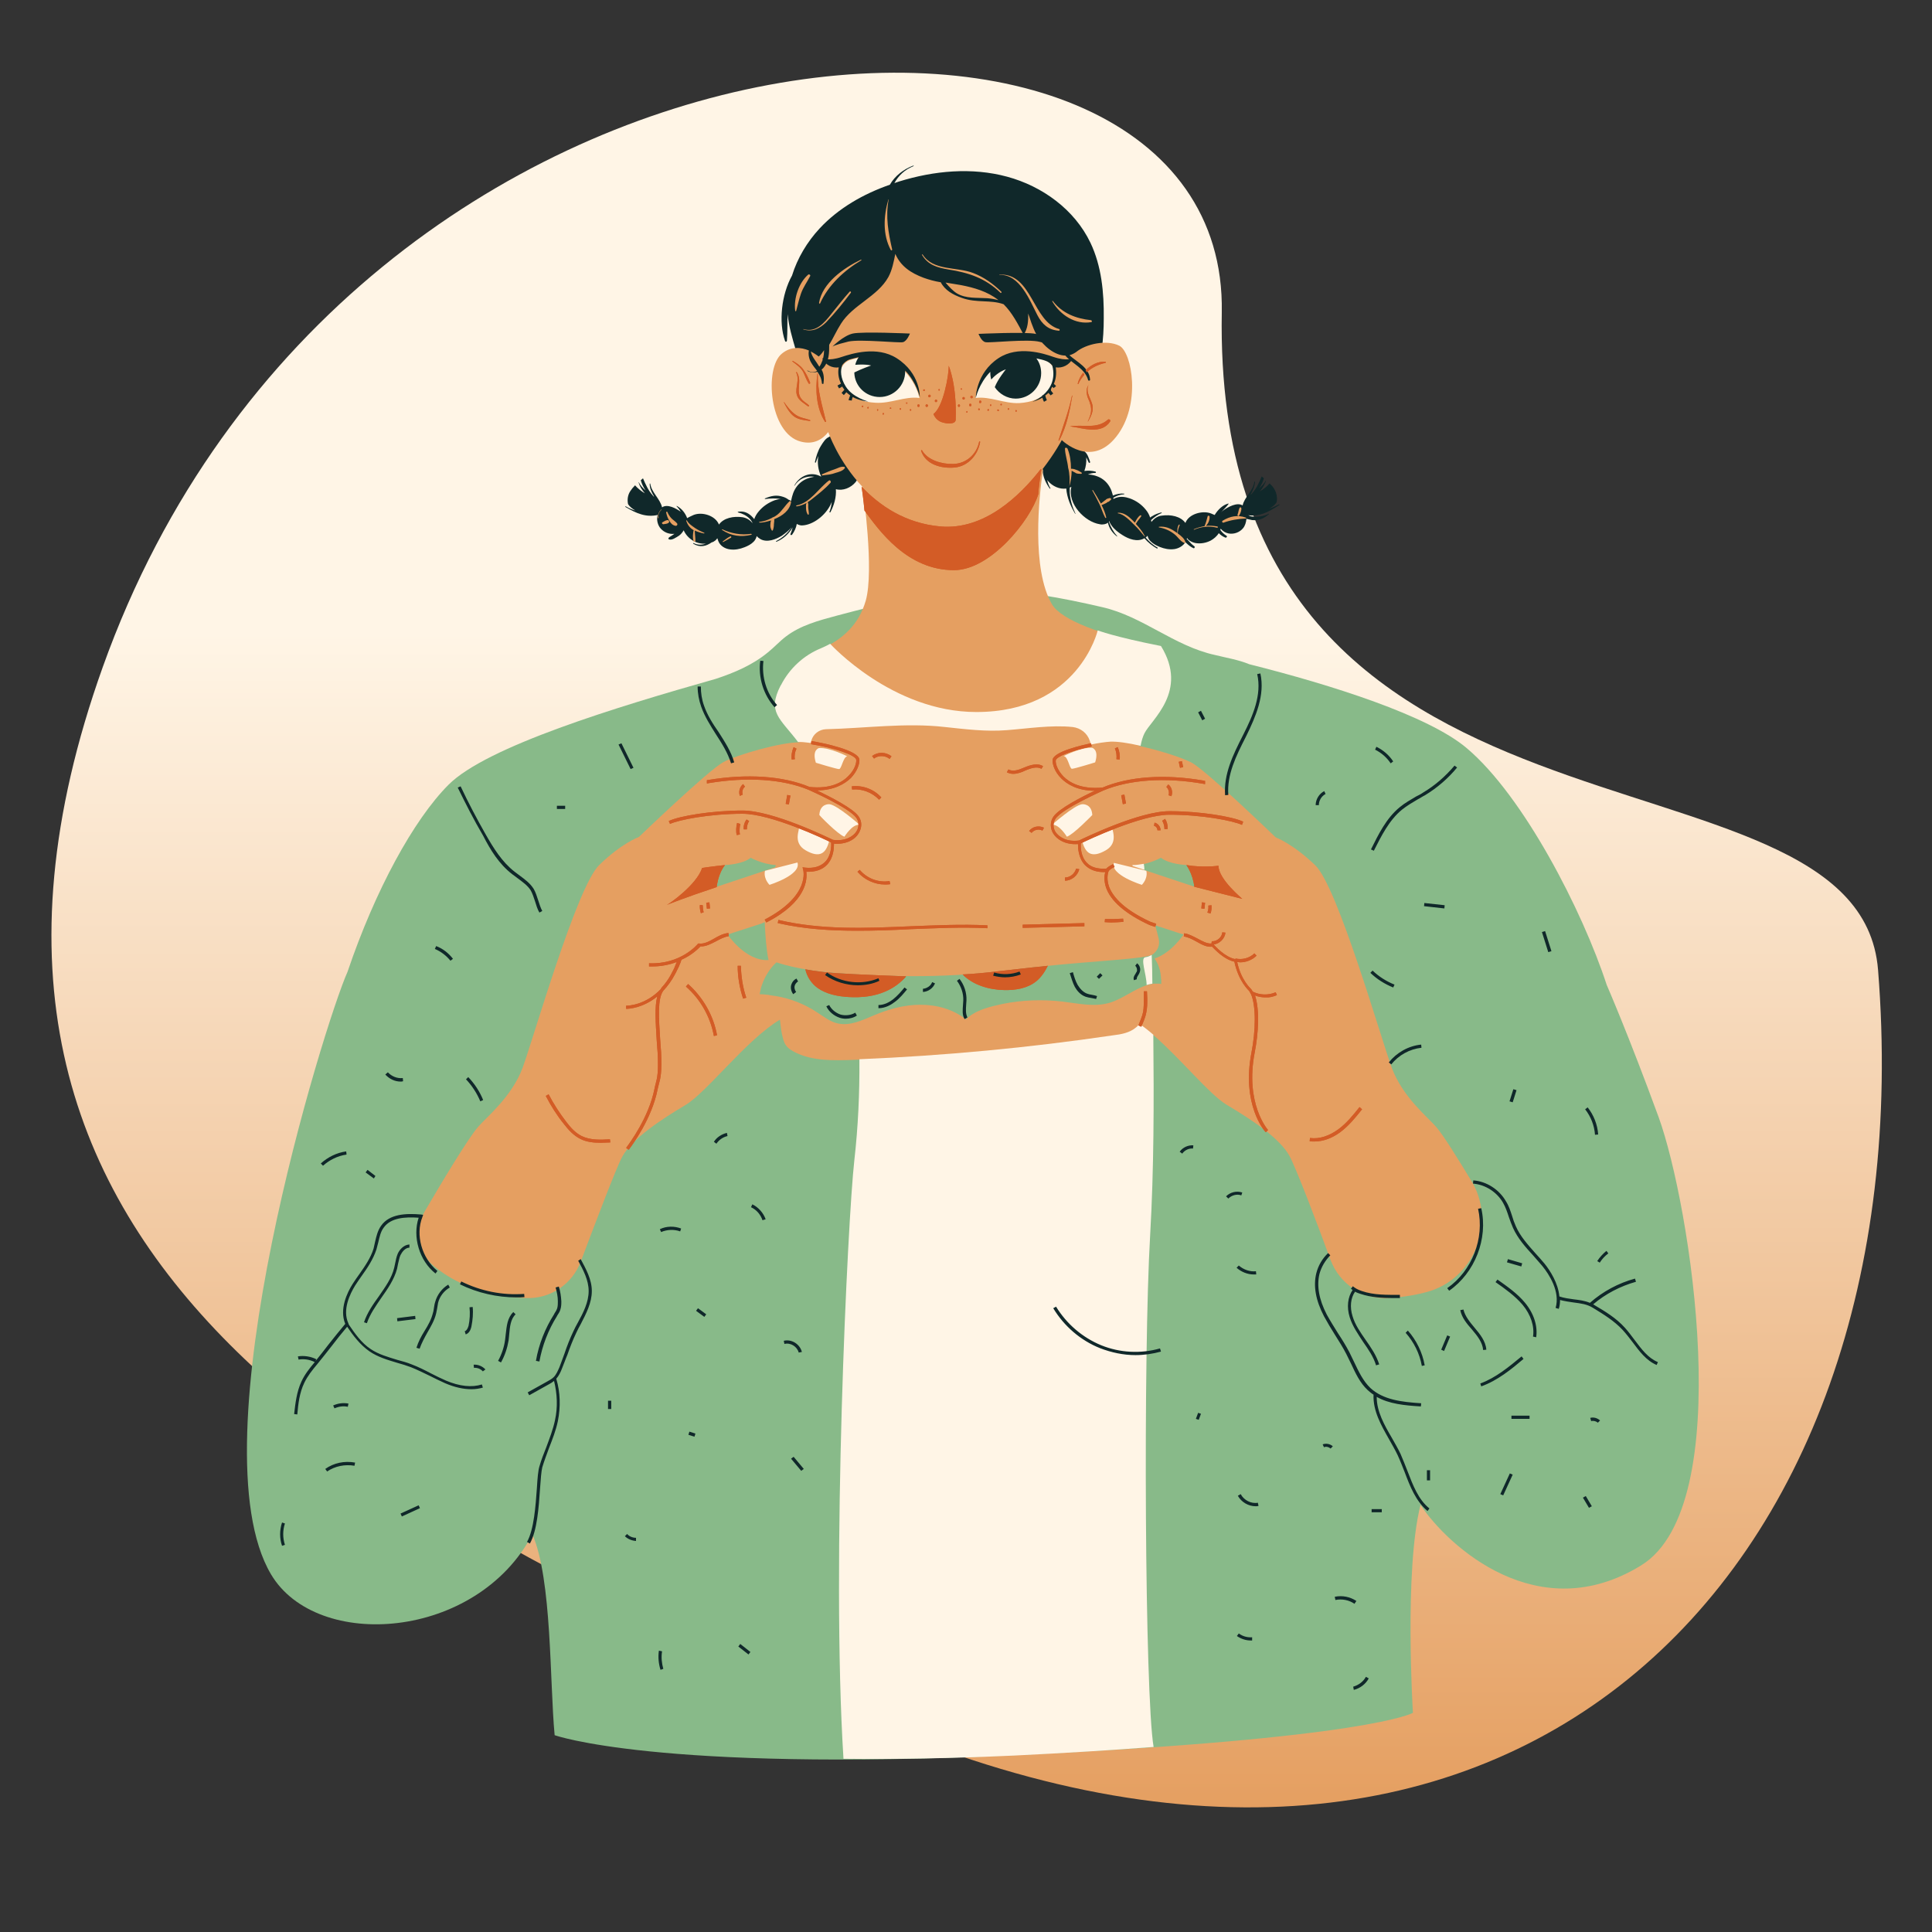 <?xml version="1.0" encoding="UTF-8"?>
<svg xmlns="http://www.w3.org/2000/svg" xmlns:xlink="http://www.w3.org/1999/xlink" width="150pt" height="150pt" viewBox="0 0 150 150" version="1.2">
<rect x="0" y="0" width="150" height="150" fill="#333333" stroke="none"/>
<defs>
<clipPath id="clip1">
  <path d="M 3 5 L 147 5 L 147 141 L 3 141 Z M 3 5 "/>
</clipPath>
<clipPath id="clip2">
  <path d="M 94.859 24.242 C 94.07 68.902 144.289 56.258 145.812 75.301 C 149.578 122.602 116.73 155.672 66.18 133.027 C 29.98 116.816 -8.664 98.383 7.973 51.805 C 27.098 -1.746 95.379 -5.559 94.859 24.242 Z M 94.859 24.242 "/>
</clipPath>
<linearGradient id="linear0" gradientUnits="userSpaceOnUse" x1="1321.207" y1="-111.063" x2="1462.044" y2="-111.063" gradientTransform="matrix(0,1.065,-1.064,0,-43.097,-1407.164)">
<stop offset="0" style="stop-color:rgb(100%,96.1%,90.199%);stop-opacity:1;"/>
<stop offset="0.25" style="stop-color:rgb(100%,96.1%,90.199%);stop-opacity:1;"/>
<stop offset="0.312" style="stop-color:rgb(100%,96.1%,90.199%);stop-opacity:1;"/>
<stop offset="0.328" style="stop-color:rgb(99.995%,96.086%,90.178%);stop-opacity:1;"/>
<stop offset="0.332" style="stop-color:rgb(99.925%,95.856%,89.822%);stop-opacity:1;"/>
<stop offset="0.336" style="stop-color:rgb(99.86%,95.639%,89.487%);stop-opacity:1;"/>
<stop offset="0.34" style="stop-color:rgb(99.794%,95.422%,89.151%);stop-opacity:1;"/>
<stop offset="0.344" style="stop-color:rgb(99.728%,95.206%,88.817%);stop-opacity:1;"/>
<stop offset="0.348" style="stop-color:rgb(99.663%,94.989%,88.481%);stop-opacity:1;"/>
<stop offset="0.352" style="stop-color:rgb(99.597%,94.774%,88.145%);stop-opacity:1;"/>
<stop offset="0.355" style="stop-color:rgb(99.532%,94.557%,87.81%);stop-opacity:1;"/>
<stop offset="0.359" style="stop-color:rgb(99.467%,94.341%,87.474%);stop-opacity:1;"/>
<stop offset="0.363" style="stop-color:rgb(99.402%,94.124%,87.138%);stop-opacity:1;"/>
<stop offset="0.367" style="stop-color:rgb(99.336%,93.907%,86.804%);stop-opacity:1;"/>
<stop offset="0.371" style="stop-color:rgb(99.271%,93.69%,86.469%);stop-opacity:1;"/>
<stop offset="0.375" style="stop-color:rgb(99.205%,93.474%,86.133%);stop-opacity:1;"/>
<stop offset="0.379" style="stop-color:rgb(99.139%,93.257%,85.797%);stop-opacity:1;"/>
<stop offset="0.383" style="stop-color:rgb(99.074%,93.04%,85.461%);stop-opacity:1;"/>
<stop offset="0.387" style="stop-color:rgb(99.008%,92.824%,85.126%);stop-opacity:1;"/>
<stop offset="0.391" style="stop-color:rgb(98.943%,92.607%,84.79%);stop-opacity:1;"/>
<stop offset="0.395" style="stop-color:rgb(98.877%,92.39%,84.454%);stop-opacity:1;"/>
<stop offset="0.398" style="stop-color:rgb(98.811%,92.174%,84.12%);stop-opacity:1;"/>
<stop offset="0.402" style="stop-color:rgb(98.746%,91.957%,83.784%);stop-opacity:1;"/>
<stop offset="0.406" style="stop-color:rgb(98.68%,91.742%,83.449%);stop-opacity:1;"/>
<stop offset="0.41" style="stop-color:rgb(98.615%,91.525%,83.113%);stop-opacity:1;"/>
<stop offset="0.414" style="stop-color:rgb(98.549%,91.309%,82.777%);stop-opacity:1;"/>
<stop offset="0.418" style="stop-color:rgb(98.483%,91.092%,82.442%);stop-opacity:1;"/>
<stop offset="0.422" style="stop-color:rgb(98.418%,90.875%,82.108%);stop-opacity:1;"/>
<stop offset="0.426" style="stop-color:rgb(98.352%,90.659%,81.772%);stop-opacity:1;"/>
<stop offset="0.43" style="stop-color:rgb(98.286%,90.442%,81.436%);stop-opacity:1;"/>
<stop offset="0.434" style="stop-color:rgb(98.221%,90.225%,81.1%);stop-opacity:1;"/>
<stop offset="0.438" style="stop-color:rgb(98.155%,90.009%,80.765%);stop-opacity:1;"/>
<stop offset="0.441" style="stop-color:rgb(98.09%,89.792%,80.429%);stop-opacity:1;"/>
<stop offset="0.445" style="stop-color:rgb(98.024%,89.575%,80.095%);stop-opacity:1;"/>
<stop offset="0.449" style="stop-color:rgb(97.958%,89.359%,79.759%);stop-opacity:1;"/>
<stop offset="0.453" style="stop-color:rgb(97.894%,89.142%,79.424%);stop-opacity:1;"/>
<stop offset="0.457" style="stop-color:rgb(97.829%,88.925%,79.088%);stop-opacity:1;"/>
<stop offset="0.461" style="stop-color:rgb(97.763%,88.71%,78.752%);stop-opacity:1;"/>
<stop offset="0.465" style="stop-color:rgb(97.697%,88.493%,78.416%);stop-opacity:1;"/>
<stop offset="0.469" style="stop-color:rgb(97.632%,88.277%,78.082%);stop-opacity:1;"/>
<stop offset="0.473" style="stop-color:rgb(97.566%,88.06%,77.747%);stop-opacity:1;"/>
<stop offset="0.477" style="stop-color:rgb(97.501%,87.843%,77.411%);stop-opacity:1;"/>
<stop offset="0.48" style="stop-color:rgb(97.435%,87.627%,77.075%);stop-opacity:1;"/>
<stop offset="0.484" style="stop-color:rgb(97.369%,87.41%,76.74%);stop-opacity:1;"/>
<stop offset="0.488" style="stop-color:rgb(97.304%,87.193%,76.404%);stop-opacity:1;"/>
<stop offset="0.492" style="stop-color:rgb(97.238%,86.977%,76.068%);stop-opacity:1;"/>
<stop offset="0.496" style="stop-color:rgb(97.173%,86.76%,75.732%);stop-opacity:1;"/>
<stop offset="0.5" style="stop-color:rgb(97.107%,86.543%,75.398%);stop-opacity:1;"/>
<stop offset="0.504" style="stop-color:rgb(97.041%,86.327%,75.063%);stop-opacity:1;"/>
<stop offset="0.508" style="stop-color:rgb(96.976%,86.11%,74.727%);stop-opacity:1;"/>
<stop offset="0.512" style="stop-color:rgb(96.91%,85.893%,74.391%);stop-opacity:1;"/>
<stop offset="0.516" style="stop-color:rgb(96.844%,85.677%,74.055%);stop-opacity:1;"/>
<stop offset="0.52" style="stop-color:rgb(96.779%,85.46%,73.72%);stop-opacity:1;"/>
<stop offset="0.523" style="stop-color:rgb(96.713%,85.245%,73.386%);stop-opacity:1;"/>
<stop offset="0.527" style="stop-color:rgb(96.648%,85.028%,73.05%);stop-opacity:1;"/>
<stop offset="0.531" style="stop-color:rgb(96.582%,84.811%,72.714%);stop-opacity:1;"/>
<stop offset="0.535" style="stop-color:rgb(96.516%,84.595%,72.379%);stop-opacity:1;"/>
<stop offset="0.539" style="stop-color:rgb(96.451%,84.378%,72.043%);stop-opacity:1;"/>
<stop offset="0.543" style="stop-color:rgb(96.385%,84.161%,71.707%);stop-opacity:1;"/>
<stop offset="0.547" style="stop-color:rgb(96.321%,83.945%,71.373%);stop-opacity:1;"/>
<stop offset="0.551" style="stop-color:rgb(96.255%,83.728%,71.037%);stop-opacity:1;"/>
<stop offset="0.555" style="stop-color:rgb(96.19%,83.511%,70.702%);stop-opacity:1;"/>
<stop offset="0.559" style="stop-color:rgb(96.124%,83.295%,70.366%);stop-opacity:1;"/>
<stop offset="0.562" style="stop-color:rgb(96.059%,83.078%,70.03%);stop-opacity:1;"/>
<stop offset="0.566" style="stop-color:rgb(95.993%,82.861%,69.695%);stop-opacity:1;"/>
<stop offset="0.57" style="stop-color:rgb(95.927%,82.645%,69.36%);stop-opacity:1;"/>
<stop offset="0.574" style="stop-color:rgb(95.862%,82.428%,69.025%);stop-opacity:1;"/>
<stop offset="0.578" style="stop-color:rgb(95.796%,82.213%,68.689%);stop-opacity:1;"/>
<stop offset="0.582" style="stop-color:rgb(95.731%,81.996%,68.353%);stop-opacity:1;"/>
<stop offset="0.586" style="stop-color:rgb(95.665%,81.779%,68.018%);stop-opacity:1;"/>
<stop offset="0.59" style="stop-color:rgb(95.599%,81.563%,67.682%);stop-opacity:1;"/>
<stop offset="0.594" style="stop-color:rgb(95.534%,81.346%,67.346%);stop-opacity:1;"/>
<stop offset="0.598" style="stop-color:rgb(95.468%,81.129%,67.01%);stop-opacity:1;"/>
<stop offset="0.602" style="stop-color:rgb(95.403%,80.913%,66.676%);stop-opacity:1;"/>
<stop offset="0.605" style="stop-color:rgb(95.337%,80.696%,66.341%);stop-opacity:1;"/>
<stop offset="0.609" style="stop-color:rgb(95.271%,80.479%,66.005%);stop-opacity:1;"/>
<stop offset="0.613" style="stop-color:rgb(95.206%,80.263%,65.669%);stop-opacity:1;"/>
<stop offset="0.617" style="stop-color:rgb(95.14%,80.046%,65.334%);stop-opacity:1;"/>
<stop offset="0.621" style="stop-color:rgb(95.074%,79.829%,64.998%);stop-opacity:1;"/>
<stop offset="0.625" style="stop-color:rgb(95.009%,79.613%,64.664%);stop-opacity:1;"/>
<stop offset="0.629" style="stop-color:rgb(94.943%,79.396%,64.328%);stop-opacity:1;"/>
<stop offset="0.633" style="stop-color:rgb(94.878%,79.181%,63.992%);stop-opacity:1;"/>
<stop offset="0.637" style="stop-color:rgb(94.812%,78.964%,63.657%);stop-opacity:1;"/>
<stop offset="0.641" style="stop-color:rgb(94.748%,78.748%,63.321%);stop-opacity:1;"/>
<stop offset="0.645" style="stop-color:rgb(94.682%,78.531%,62.985%);stop-opacity:1;"/>
<stop offset="0.648" style="stop-color:rgb(94.617%,78.314%,62.651%);stop-opacity:1;"/>
<stop offset="0.652" style="stop-color:rgb(94.551%,78.098%,62.315%);stop-opacity:1;"/>
<stop offset="0.656" style="stop-color:rgb(94.485%,77.881%,61.98%);stop-opacity:1;"/>
<stop offset="0.66" style="stop-color:rgb(94.42%,77.664%,61.644%);stop-opacity:1;"/>
<stop offset="0.664" style="stop-color:rgb(94.354%,77.448%,61.308%);stop-opacity:1;"/>
<stop offset="0.668" style="stop-color:rgb(94.289%,77.231%,60.973%);stop-opacity:1;"/>
<stop offset="0.672" style="stop-color:rgb(94.223%,77.014%,60.638%);stop-opacity:1;"/>
<stop offset="0.676" style="stop-color:rgb(94.157%,76.797%,60.303%);stop-opacity:1;"/>
<stop offset="0.68" style="stop-color:rgb(94.092%,76.581%,59.967%);stop-opacity:1;"/>
<stop offset="0.684" style="stop-color:rgb(94.026%,76.364%,59.631%);stop-opacity:1;"/>
<stop offset="0.688" style="stop-color:rgb(93.961%,76.149%,59.296%);stop-opacity:1;"/>
<stop offset="0.691" style="stop-color:rgb(93.895%,75.932%,58.96%);stop-opacity:1;"/>
<stop offset="0.695" style="stop-color:rgb(93.829%,75.716%,58.626%);stop-opacity:1;"/>
<stop offset="0.699" style="stop-color:rgb(93.764%,75.499%,58.29%);stop-opacity:1;"/>
<stop offset="0.703" style="stop-color:rgb(93.698%,75.282%,57.954%);stop-opacity:1;"/>
<stop offset="0.707" style="stop-color:rgb(93.633%,75.066%,57.619%);stop-opacity:1;"/>
<stop offset="0.711" style="stop-color:rgb(93.567%,74.849%,57.283%);stop-opacity:1;"/>
<stop offset="0.715" style="stop-color:rgb(93.501%,74.632%,56.947%);stop-opacity:1;"/>
<stop offset="0.719" style="stop-color:rgb(93.436%,74.416%,56.612%);stop-opacity:1;"/>
<stop offset="0.723" style="stop-color:rgb(93.37%,74.199%,56.276%);stop-opacity:1;"/>
<stop offset="0.727" style="stop-color:rgb(93.304%,73.982%,55.942%);stop-opacity:1;"/>
<stop offset="0.73" style="stop-color:rgb(93.239%,73.766%,55.606%);stop-opacity:1;"/>
<stop offset="0.734" style="stop-color:rgb(93.175%,73.549%,55.27%);stop-opacity:1;"/>
<stop offset="0.738" style="stop-color:rgb(93.109%,73.332%,54.935%);stop-opacity:1;"/>
<stop offset="0.742" style="stop-color:rgb(93.044%,73.116%,54.599%);stop-opacity:1;"/>
<stop offset="0.746" style="stop-color:rgb(92.978%,72.899%,54.263%);stop-opacity:1;"/>
<stop offset="0.75" style="stop-color:rgb(92.912%,72.684%,53.929%);stop-opacity:1;"/>
<stop offset="0.754" style="stop-color:rgb(92.847%,72.467%,53.593%);stop-opacity:1;"/>
<stop offset="0.758" style="stop-color:rgb(92.781%,72.25%,53.258%);stop-opacity:1;"/>
<stop offset="0.762" style="stop-color:rgb(92.715%,72.034%,52.922%);stop-opacity:1;"/>
<stop offset="0.766" style="stop-color:rgb(92.65%,71.817%,52.586%);stop-opacity:1;"/>
<stop offset="0.77" style="stop-color:rgb(92.584%,71.6%,52.251%);stop-opacity:1;"/>
<stop offset="0.773" style="stop-color:rgb(92.519%,71.384%,51.917%);stop-opacity:1;"/>
<stop offset="0.777" style="stop-color:rgb(92.453%,71.167%,51.581%);stop-opacity:1;"/>
<stop offset="0.781" style="stop-color:rgb(92.387%,70.95%,51.245%);stop-opacity:1;"/>
<stop offset="0.785" style="stop-color:rgb(92.322%,70.734%,50.909%);stop-opacity:1;"/>
<stop offset="0.789" style="stop-color:rgb(92.256%,70.517%,50.574%);stop-opacity:1;"/>
<stop offset="0.793" style="stop-color:rgb(92.191%,70.3%,50.238%);stop-opacity:1;"/>
<stop offset="0.797" style="stop-color:rgb(92.125%,70.084%,49.904%);stop-opacity:1;"/>
<stop offset="0.801" style="stop-color:rgb(92.059%,69.867%,49.568%);stop-opacity:1;"/>
<stop offset="0.805" style="stop-color:rgb(91.994%,69.652%,49.232%);stop-opacity:1;"/>
<stop offset="0.809" style="stop-color:rgb(91.928%,69.435%,48.897%);stop-opacity:1;"/>
<stop offset="0.812" style="stop-color:rgb(91.862%,69.218%,48.561%);stop-opacity:1;"/>
<stop offset="0.816" style="stop-color:rgb(91.797%,69.002%,48.225%);stop-opacity:1;"/>
<stop offset="0.82" style="stop-color:rgb(91.731%,68.785%,47.89%);stop-opacity:1;"/>
<stop offset="0.824" style="stop-color:rgb(91.666%,68.568%,47.554%);stop-opacity:1;"/>
<stop offset="0.828" style="stop-color:rgb(91.602%,68.352%,47.22%);stop-opacity:1;"/>
<stop offset="0.832" style="stop-color:rgb(91.536%,68.135%,46.884%);stop-opacity:1;"/>
<stop offset="0.836" style="stop-color:rgb(91.47%,67.918%,46.548%);stop-opacity:1;"/>
<stop offset="0.84" style="stop-color:rgb(91.405%,67.702%,46.213%);stop-opacity:1;"/>
<stop offset="0.844" style="stop-color:rgb(91.339%,67.485%,45.877%);stop-opacity:1;"/>
<stop offset="0.848" style="stop-color:rgb(91.273%,67.268%,45.541%);stop-opacity:1;"/>
<stop offset="0.852" style="stop-color:rgb(91.208%,67.052%,45.207%);stop-opacity:1;"/>
<stop offset="0.855" style="stop-color:rgb(91.142%,66.835%,44.872%);stop-opacity:1;"/>
<stop offset="0.859" style="stop-color:rgb(91.077%,66.62%,44.536%);stop-opacity:1;"/>
<stop offset="0.863" style="stop-color:rgb(91.011%,66.403%,44.2%);stop-opacity:1;"/>
<stop offset="0.867" style="stop-color:rgb(90.945%,66.187%,43.864%);stop-opacity:1;"/>
<stop offset="0.871" style="stop-color:rgb(90.88%,65.97%,43.529%);stop-opacity:1;"/>
<stop offset="0.875" style="stop-color:rgb(90.814%,65.753%,43.195%);stop-opacity:1;"/>
<stop offset="0.879" style="stop-color:rgb(90.749%,65.536%,42.859%);stop-opacity:1;"/>
<stop offset="0.883" style="stop-color:rgb(90.683%,65.32%,42.523%);stop-opacity:1;"/>
<stop offset="0.887" style="stop-color:rgb(90.617%,65.103%,42.188%);stop-opacity:1;"/>
<stop offset="0.891" style="stop-color:rgb(90.552%,64.886%,41.852%);stop-opacity:1;"/>
<stop offset="0.895" style="stop-color:rgb(90.486%,64.67%,41.516%);stop-opacity:1;"/>
<stop offset="0.898" style="stop-color:rgb(90.421%,64.453%,41.182%);stop-opacity:1;"/>
<stop offset="0.902" style="stop-color:rgb(90.355%,64.236%,40.846%);stop-opacity:1;"/>
<stop offset="0.906" style="stop-color:rgb(90.289%,64.02%,40.511%);stop-opacity:1;"/>
<stop offset="0.91" style="stop-color:rgb(90.224%,63.803%,40.175%);stop-opacity:1;"/>
<stop offset="0.914" style="stop-color:rgb(90.158%,63.588%,39.839%);stop-opacity:1;"/>
<stop offset="0.918" style="stop-color:rgb(90.092%,63.371%,39.503%);stop-opacity:1;"/>
<stop offset="0.922" style="stop-color:rgb(90.028%,63.155%,39.168%);stop-opacity:1;"/>
<stop offset="0.926" style="stop-color:rgb(89.963%,62.938%,38.832%);stop-opacity:1;"/>
<stop offset="0.93" style="stop-color:rgb(89.897%,62.721%,38.498%);stop-opacity:1;"/>
<stop offset="0.934" style="stop-color:rgb(89.848%,62.56%,38.248%);stop-opacity:1;"/>
<stop offset="0.938" style="stop-color:rgb(89.799%,62.399%,37.999%);stop-opacity:1;"/>
<stop offset="1" style="stop-color:rgb(89.799%,62.399%,37.999%);stop-opacity:1;"/>
</linearGradient>
<clipPath id="clip3">
  <path d="M 48 12.852 L 100 12.852 L 100 43 L 48 43 Z M 48 12.852 "/>
</clipPath>
</defs>
<g id="surface1">
<g clip-path="url(#clip1)" clip-rule="nonzero">
<g clip-path="url(#clip2)" clip-rule="nonzero">
<path style=" stroke:none;fill-rule:nonzero;fill:url(#linear0);" d="M 149.578 0 L 0 0 L 0 150 L 149.578 150 Z M 149.578 0 "/>
</g>
</g>
<path style=" stroke:none;fill-rule:nonzero;fill:rgb(53.329%,72.939%,53.729%);fill-opacity:1;" d="M 128.77 86.719 C 126.402 80.258 124.746 76.473 124.746 76.473 C 122.871 70.727 118.285 61.793 113.867 58.078 C 110.883 55.555 103.383 53.176 96.992 51.57 C 96.156 51.223 95.219 51.074 94.328 50.852 C 91.148 50.156 88.73 47.855 85.57 47.137 C 82.461 46.418 79.281 45.801 76.098 45.824 C 72.324 45.875 68.598 46.84 64.945 47.805 C 63.566 48.176 62.16 48.547 61.023 49.414 C 60.531 49.785 60.113 50.258 59.617 50.652 C 58.457 51.617 57.004 52.238 55.57 52.707 C 47.875 54.887 37.785 57.957 34.824 60.926 C 32.109 63.648 29.125 69.121 26.98 75.457 C 25.203 79.418 15.062 112.094 21.035 122.219 C 24.586 128.23 37.02 127.34 41.336 119.121 C 42.867 122.664 42.668 130.508 43.062 134.719 C 43.062 134.719 50.957 137.562 78.664 136.277 C 106.367 134.988 109.699 132.984 109.699 132.984 C 109.699 132.984 109.008 121.871 110.289 116.844 C 112.438 120.062 119.445 126.473 127.438 121.523 C 134.938 116.871 131.234 93.504 128.77 86.719 Z M 128.77 86.719 "/>
<g clip-path="url(#clip3)" clip-rule="nonzero">
<path style=" stroke:none;fill-rule:nonzero;fill:rgb(6.27%,15.689%,16.469%);fill-opacity:1;" d="M 66.922 35.75 C 66.945 36.344 66.797 36.965 66.426 37.434 C 66.059 37.879 65.441 38.129 64.898 37.98 C 64.945 38.598 64.75 39.242 64.477 39.762 C 64.453 39.809 64.379 39.785 64.402 39.734 C 64.504 39.488 64.551 39.215 64.578 38.969 C 64.23 39.883 63.293 40.652 62.457 40.777 C 62.332 40.801 62.207 40.801 62.109 40.777 C 62.012 40.75 61.938 40.727 61.863 40.676 C 61.812 40.973 61.691 41.246 61.492 41.52 C 61.445 41.566 61.344 41.543 61.371 41.469 C 61.445 41.297 61.492 41.121 61.543 40.949 C 61.246 41.445 60.828 41.84 60.285 42.062 C 60.258 42.062 60.234 42.039 60.258 42.012 C 60.754 41.766 61.172 41.371 61.469 40.926 C 61.246 41.195 60.977 41.395 60.703 41.594 C 60.211 41.891 59.57 42.137 59.051 41.863 C 58.926 41.789 58.828 41.715 58.754 41.617 C 58.707 41.789 58.633 41.938 58.508 42.062 C 58.309 42.262 58.062 42.387 57.816 42.484 C 57.445 42.633 57.051 42.707 56.684 42.656 C 56.289 42.609 55.918 42.387 55.77 42.012 C 55.746 41.938 55.719 41.863 55.695 41.789 C 55.645 41.84 55.621 41.891 55.57 41.938 C 55.473 42.012 55.375 42.086 55.25 42.113 C 54.832 42.41 54.34 42.535 53.82 42.211 C 53.797 42.188 53.82 42.16 53.844 42.16 C 54.164 42.336 54.512 42.309 54.809 42.211 C 54.461 42.234 54.117 42.16 53.82 41.988 C 53.523 41.816 53.227 41.52 53.082 41.172 C 52.98 41.344 52.859 41.492 52.711 41.594 C 52.512 41.715 52.145 41.988 51.922 41.863 C 51.895 41.863 51.895 41.816 51.895 41.789 C 51.945 41.691 52.043 41.668 52.145 41.594 C 52.219 41.543 52.289 41.492 52.363 41.445 C 51.969 41.492 51.574 41.344 51.305 41.047 C 51.059 40.777 50.957 40.355 51.059 39.984 C 50.145 40.184 49.406 39.859 48.566 39.363 C 48.516 39.34 48.566 39.289 48.59 39.316 C 48.836 39.465 49.082 39.562 49.332 39.637 C 49.082 39.488 48.887 39.34 48.762 39.141 C 48.688 38.797 48.738 38.426 48.938 38.129 C 49.035 37.98 49.156 37.828 49.281 37.707 C 49.281 37.707 49.305 37.68 49.305 37.68 C 49.527 37.93 49.773 38.129 50.07 38.301 C 49.848 38.055 49.676 37.781 49.578 37.457 C 49.578 37.434 49.602 37.434 49.602 37.457 C 49.727 37.707 49.922 37.902 50.121 38.078 C 49.949 37.828 49.824 37.559 49.75 37.285 C 49.801 37.234 49.875 37.188 49.922 37.137 C 50.121 37.605 50.344 38.102 50.688 38.473 C 50.711 38.523 50.762 38.547 50.785 38.574 C 50.762 38.547 50.762 38.5 50.738 38.473 C 50.562 38.176 50.441 37.902 50.441 37.559 C 50.441 37.531 50.488 37.531 50.488 37.559 C 50.59 38.25 51.254 38.723 51.402 39.391 C 51.82 39.094 52.512 39.488 52.859 39.734 C 52.758 39.586 52.66 39.438 52.539 39.316 C 52.512 39.289 52.539 39.266 52.562 39.289 C 52.934 39.488 53.203 39.836 53.352 40.23 C 53.5 40.133 53.695 40.059 53.844 39.984 C 54.512 39.711 55.547 40.031 55.82 40.727 C 56.188 40.207 56.953 40.059 57.645 40.156 C 57.965 40.207 58.238 40.379 58.434 40.629 C 58.383 40.504 58.309 40.379 58.188 40.258 C 57.965 40.031 57.621 39.859 57.301 39.785 C 57.273 39.785 57.273 39.734 57.301 39.734 C 57.695 39.66 58.039 39.785 58.336 40.059 C 58.41 40.133 58.484 40.207 58.559 40.305 C 58.633 40.082 58.754 39.883 58.902 39.711 C 59.223 39.316 59.668 39.02 60.137 38.844 C 60.285 38.797 60.457 38.746 60.629 38.746 C 60.234 38.672 59.789 38.695 59.395 38.746 C 59.371 38.746 59.371 38.723 59.395 38.695 C 59.863 38.5 60.285 38.398 60.801 38.574 C 60.949 38.621 61.098 38.695 61.223 38.797 C 61.297 38.82 61.344 38.844 61.418 38.895 C 61.445 38.797 61.469 38.672 61.492 38.574 C 61.691 37.781 62.207 37.234 62.996 37.062 C 63.07 37.039 63.145 37.039 63.219 37.012 C 62.629 36.938 62.059 37.137 61.691 37.707 C 61.691 37.73 61.664 37.707 61.664 37.707 C 62.086 36.914 62.996 36.566 63.762 37.012 C 63.516 36.492 63.441 35.926 63.539 35.402 C 63.465 35.578 63.395 35.727 63.344 35.898 C 63.32 35.949 63.27 35.926 63.27 35.875 C 63.367 35.43 63.492 35.008 63.738 34.613 C 63.91 34.34 64.082 34.043 64.379 33.918 C 64.43 33.895 64.453 33.844 64.504 33.82 C 65.785 32.73 66.895 34.637 66.922 35.75 Z M 84.906 29.539 C 85.523 28.027 85.695 26.344 85.695 24.711 C 85.719 22.707 85.523 20.652 84.66 18.844 C 83.426 16.27 80.934 14.461 78.195 13.719 C 75.457 12.977 72.52 13.25 69.809 14.09 C 69.684 14.141 69.559 14.164 69.438 14.215 C 69.758 13.645 70.227 13.176 70.918 12.902 C 70.941 12.902 70.941 12.852 70.918 12.852 C 70.176 13.125 69.484 13.645 69.09 14.34 C 67.043 15.055 65.121 16.145 63.641 17.73 C 62.676 18.77 61.914 20.031 61.492 21.395 C 60.68 22.855 60.434 25.008 60.949 26.469 C 60.977 26.566 61.098 26.543 61.098 26.441 C 61.148 25.75 61.121 25.059 61.148 24.387 C 61.246 25.355 61.52 26.27 61.789 27.188 C 62.309 28.918 63.441 30.699 65.047 31.543 C 66.379 32.234 67.957 32.113 69.414 31.816 C 70.867 31.52 72.324 31.098 73.805 31.172 C 76.047 31.32 78.219 32.68 80.441 32.234 C 82.117 31.891 84.266 31.121 84.906 29.539 Z M 95.562 39.043 C 95.539 39.043 95.539 39.066 95.562 39.066 C 95.586 39.066 95.586 39.043 95.562 39.043 Z M 96.918 40.008 C 97.02 40.059 97.117 40.105 97.242 40.105 C 97.637 40.156 98.152 40.082 98.5 39.883 C 98.5 39.883 98.523 39.883 98.523 39.91 C 98.129 40.258 97.758 40.43 97.215 40.379 C 97.066 40.355 96.918 40.305 96.773 40.281 C 96.746 40.555 96.672 40.824 96.5 41.023 C 96.23 41.344 95.785 41.492 95.391 41.418 C 95.145 41.371 94.945 41.246 94.773 41.047 C 94.773 41.074 94.75 41.098 94.75 41.148 C 94.871 41.32 95.02 41.469 95.219 41.594 C 95.316 41.641 95.219 41.766 95.145 41.742 C 94.945 41.668 94.773 41.543 94.625 41.395 C 94.477 41.641 94.23 41.84 94.008 41.965 C 93.637 42.16 93.195 42.234 92.801 42.16 C 92.602 42.113 92.43 42.039 92.281 41.914 C 92.23 41.863 92.184 41.816 92.16 41.766 C 92.16 41.789 92.16 41.816 92.133 41.84 C 92.184 41.891 92.258 41.965 92.305 42.012 C 92.43 42.16 92.578 42.309 92.727 42.41 C 92.801 42.461 92.727 42.609 92.652 42.559 C 92.453 42.461 92.281 42.336 92.133 42.188 C 92.086 42.16 92.059 42.113 92.035 42.086 C 91.863 42.387 91.516 42.582 91.172 42.633 C 90.777 42.684 90.406 42.609 90.035 42.461 C 89.789 42.359 89.543 42.234 89.348 42.039 C 89.199 41.914 89.125 41.742 89.098 41.594 C 89.051 41.641 89 41.691 88.949 41.742 C 89.223 42.039 89.492 42.309 89.863 42.508 C 89.914 42.535 89.863 42.609 89.816 42.582 C 89.469 42.387 89.125 42.113 88.852 41.789 C 88.828 41.789 88.828 41.816 88.805 41.816 C 88.285 42.086 87.645 41.863 87.148 41.543 C 86.828 41.344 86.508 41.098 86.285 40.777 C 86.211 40.676 86.164 40.578 86.113 40.453 C 86.113 40.48 86.09 40.48 86.09 40.504 C 86.238 40.926 86.461 41.32 86.73 41.617 C 86.754 41.641 86.73 41.668 86.707 41.641 C 86.336 41.344 86.113 41 86.016 40.578 C 85.941 40.652 85.844 40.676 85.742 40.703 C 85.621 40.727 85.496 40.727 85.398 40.703 C 84.215 40.527 82.859 39.094 83.18 37.805 C 83.129 37.828 83.105 37.828 83.055 37.855 C 83.055 38.004 83.055 38.129 83.055 38.277 C 83.105 38.844 83.254 39.363 83.5 39.883 C 83.5 39.91 83.5 39.91 83.473 39.883 C 83.129 39.316 82.832 38.621 82.785 37.93 C 82.266 38.004 81.723 37.754 81.379 37.359 C 81.352 37.336 81.328 37.285 81.305 37.262 C 81.352 37.484 81.426 37.707 81.551 37.902 C 81.574 37.93 81.523 37.953 81.5 37.93 C 81.203 37.508 80.957 37.012 80.957 36.492 C 80.883 36.223 80.859 35.949 80.883 35.652 C 80.934 34.539 82.02 32.633 83.301 33.621 C 83.797 33.992 84.117 34.539 84.238 35.105 C 84.238 35.105 84.266 35.105 84.266 35.105 C 84.363 35.207 84.438 35.328 84.484 35.453 C 84.535 35.578 84.586 35.699 84.633 35.852 C 84.66 35.949 84.535 35.973 84.512 35.875 C 84.461 35.75 84.387 35.625 84.336 35.504 C 84.363 35.875 84.312 36.223 84.191 36.566 C 84.484 36.52 84.805 36.543 85.055 36.617 C 85.102 36.641 85.102 36.715 85.055 36.715 C 84.832 36.715 84.66 36.766 84.461 36.84 C 84.609 36.84 84.758 36.863 84.879 36.891 C 85.672 37.062 86.188 37.605 86.387 38.398 C 86.387 38.426 86.387 38.449 86.41 38.473 C 86.68 38.352 86.977 38.301 87.273 38.324 C 87.297 38.324 87.297 38.375 87.273 38.375 C 86.953 38.398 86.68 38.5 86.434 38.648 C 86.434 38.672 86.461 38.723 86.461 38.746 C 86.508 38.695 86.582 38.672 86.656 38.648 C 87.004 38.523 87.371 38.574 87.719 38.695 C 88.211 38.871 88.629 39.168 88.949 39.562 C 89.098 39.734 89.223 39.957 89.297 40.184 C 89.348 40.133 89.395 40.105 89.445 40.082 C 89.668 39.934 89.887 39.859 90.16 39.785 C 90.184 39.785 90.211 39.809 90.184 39.836 C 89.887 39.957 89.617 40.156 89.371 40.379 C 89.371 40.43 89.395 40.48 89.395 40.527 C 89.594 40.258 89.887 40.059 90.211 40.031 C 90.898 39.934 91.664 40.082 92.035 40.602 C 92.281 39.91 93.344 39.613 94.008 39.859 C 94.105 39.91 94.207 39.934 94.305 39.984 C 94.574 39.539 94.969 39.191 95.367 39.094 C 95.367 39.094 95.391 39.094 95.391 39.117 C 95.219 39.363 94.996 39.562 94.797 39.785 C 94.848 39.734 94.922 39.66 94.996 39.613 C 95.34 39.363 96.055 38.969 96.477 39.242 C 96.625 38.574 97.289 38.129 97.387 37.41 C 97.387 37.383 97.438 37.383 97.438 37.41 C 97.414 37.754 97.289 38.027 97.141 38.324 C 97.117 38.352 97.117 38.398 97.094 38.426 C 97.141 38.398 97.168 38.352 97.191 38.324 C 97.535 37.953 97.758 37.484 97.957 36.988 C 98.004 37.039 98.078 37.086 98.129 37.137 C 98.055 37.41 97.906 37.68 97.758 37.93 C 97.957 37.73 98.152 37.559 98.277 37.309 C 98.277 37.309 98.301 37.309 98.301 37.309 C 98.203 37.605 98.031 37.902 97.809 38.152 C 98.105 37.98 98.352 37.781 98.574 37.531 C 98.574 37.531 98.598 37.559 98.598 37.559 C 98.719 37.68 98.867 37.828 98.941 37.98 C 99.117 38.277 99.188 38.648 99.117 38.992 C 99.016 39.168 98.82 39.34 98.547 39.488 C 98.793 39.414 99.043 39.289 99.289 39.168 C 99.336 39.141 99.363 39.215 99.312 39.215 C 98.426 39.809 97.734 40.105 96.918 40.008 Z M 94.453 40.23 C 94.453 40.23 94.477 40.23 94.453 40.23 C 94.477 40.207 94.477 40.184 94.5 40.133 C 94.477 40.184 94.477 40.207 94.453 40.23 Z M 94.453 40.23 "/>
</g>
<path style=" stroke:none;fill-rule:nonzero;fill:rgb(89.799%,62.349%,38.039%);fill-opacity:1;" d="M 51.082 40.207 C 51.059 39.957 51.156 39.734 51.328 39.562 C 51.352 39.539 51.379 39.586 51.352 39.586 C 51.18 39.734 51.082 39.957 51.133 40.184 C 51.156 40.23 51.082 40.258 51.082 40.207 Z M 53.871 41.172 C 53.844 41.172 53.844 41.195 53.844 41.195 C 53.797 41.469 53.77 41.742 53.844 42.012 C 53.871 42.086 53.992 42.086 53.992 41.988 C 53.992 41.715 53.945 41.469 53.945 41.195 C 54.164 41.297 54.414 41.371 54.66 41.418 C 54.684 41.418 54.707 41.395 54.684 41.371 C 54.438 41.27 54.191 41.148 53.969 41 C 53.723 40.824 53.477 40.676 53.328 40.406 C 53.301 40.379 53.277 40.406 53.277 40.43 C 53.402 40.801 53.598 41.023 53.871 41.172 Z M 58.336 41.52 C 58.383 41.52 58.359 41.445 58.309 41.445 C 57.57 41.566 56.758 41.418 56.09 41.098 C 56.066 41.074 56.039 41.121 56.066 41.148 C 56.781 41.617 57.52 41.715 58.336 41.52 Z M 56.707 41.641 C 56.484 41.742 56.312 41.891 56.113 42.039 C 56.09 42.062 56.113 42.086 56.141 42.086 C 56.363 41.965 56.559 41.863 56.758 41.742 C 56.805 41.691 56.758 41.617 56.707 41.641 Z M 58.977 40.578 C 59.246 40.578 59.543 40.504 59.863 40.406 C 59.84 40.48 59.816 40.555 59.816 40.652 C 59.789 40.852 59.816 41 59.914 41.172 C 59.938 41.223 60.012 41.195 60.012 41.148 C 60.062 41 60.086 40.875 60.086 40.703 C 60.086 40.629 60.113 40.527 60.113 40.453 C 60.113 40.406 60.113 40.355 60.113 40.305 C 60.754 40.059 61.32 39.613 61.418 38.992 C 61.418 38.918 61.371 38.871 61.297 38.918 C 60.949 39.242 60.727 39.66 60.359 39.957 C 60.258 40.031 60.16 40.105 60.039 40.156 C 60.012 40.156 59.988 40.156 59.965 40.184 C 59.965 40.184 59.938 40.207 59.938 40.207 C 59.617 40.379 59.297 40.48 58.926 40.527 C 58.953 40.555 58.953 40.578 58.977 40.578 Z M 61.84 39.242 C 61.789 39.242 61.812 39.316 61.863 39.316 C 62.16 39.266 62.406 39.168 62.629 39.043 C 62.555 39.141 62.578 39.289 62.578 39.391 C 62.578 39.586 62.602 39.762 62.703 39.934 C 62.727 39.984 62.801 39.957 62.801 39.91 C 62.801 39.711 62.75 39.539 62.75 39.363 C 62.75 39.242 62.777 39.094 62.703 38.992 C 62.824 38.918 62.926 38.844 63.047 38.746 C 63.539 38.352 64.059 37.953 64.477 37.484 C 64.551 37.41 64.453 37.234 64.355 37.309 C 63.539 37.93 62.898 39.043 61.84 39.242 Z M 64.871 36.715 C 65.121 36.641 65.441 36.566 65.59 36.344 C 65.613 36.32 65.59 36.246 65.539 36.246 C 65.266 36.195 65.02 36.371 64.773 36.445 C 64.453 36.543 64.156 36.691 63.836 36.816 C 63.789 36.84 63.789 36.914 63.836 36.914 C 64.23 36.863 64.551 36.84 64.871 36.715 Z M 52.438 40.824 C 52.562 40.852 52.637 40.703 52.562 40.629 C 52.438 40.48 52.266 40.379 52.145 40.258 C 51.996 40.105 51.895 39.934 51.82 39.762 C 51.797 39.688 51.699 39.734 51.723 39.809 C 51.773 40.031 51.848 40.258 51.969 40.43 C 52.07 40.629 52.219 40.777 52.438 40.824 Z M 51.5 40.703 C 51.648 40.676 51.82 40.676 51.922 40.578 C 51.996 40.504 51.922 40.379 51.848 40.379 C 51.699 40.379 51.551 40.48 51.426 40.555 C 51.352 40.602 51.426 40.703 51.5 40.703 Z M 83.031 37.754 C 83.129 37.383 83.203 36.965 83.203 36.543 C 83.301 36.617 83.449 36.668 83.547 36.742 C 83.672 36.789 83.82 36.789 83.941 36.789 C 83.992 36.789 84.016 36.715 83.969 36.691 C 83.844 36.617 83.746 36.543 83.598 36.492 C 83.473 36.445 83.352 36.395 83.203 36.395 C 83.18 36.395 83.18 36.395 83.152 36.395 C 83.152 35.852 83.078 35.305 82.883 34.836 C 82.832 34.734 82.66 34.734 82.684 34.859 C 82.711 35.355 82.883 35.824 82.93 36.32 C 83.055 36.766 83.055 37.262 83.031 37.754 C 83.004 37.754 83.004 37.754 83.031 37.754 Z M 86.09 38.945 C 86.137 38.918 86.188 38.844 86.238 38.82 C 86.312 38.746 86.238 38.648 86.137 38.672 C 86.09 38.695 86.016 38.695 85.965 38.723 C 85.891 38.746 85.844 38.82 85.793 38.844 C 85.695 38.918 85.57 39.02 85.473 39.094 C 85.273 38.723 85.055 38.375 84.855 38.055 C 84.832 38.027 84.805 38.055 84.805 38.078 C 85.004 38.426 85.176 38.77 85.348 39.117 C 85.523 39.465 85.621 39.859 85.816 40.207 C 85.844 40.23 85.891 40.207 85.891 40.184 C 85.816 39.859 85.695 39.539 85.523 39.215 C 85.645 39.168 85.77 39.117 85.918 39.043 C 85.941 38.992 86.016 38.969 86.09 38.945 Z M 86.805 39.809 C 86.781 39.809 86.781 39.859 86.805 39.859 C 87.25 39.91 87.742 40.43 88.062 40.75 C 88.359 41.023 88.605 41.344 88.852 41.641 C 88.879 41.668 88.902 41.641 88.879 41.617 C 88.703 41.27 88.457 40.973 88.188 40.676 C 88.234 40.578 88.309 40.48 88.383 40.379 C 88.457 40.281 88.531 40.207 88.605 40.082 C 88.629 40.031 88.582 39.984 88.531 40.008 C 88.336 40.133 88.211 40.379 88.113 40.578 C 88.039 40.504 87.965 40.43 87.891 40.355 C 87.617 40.082 87.25 39.785 86.805 39.809 Z M 91.172 41.469 C 91.441 41.668 91.641 42.039 91.961 42.16 C 92.012 42.188 92.059 42.113 92.035 42.086 C 91.961 41.816 91.691 41.594 91.441 41.418 C 91.441 41.195 91.492 41 91.59 40.777 C 91.617 40.727 91.543 40.703 91.516 40.75 C 91.395 40.949 91.395 41.172 91.418 41.395 C 91.344 41.344 91.27 41.297 91.195 41.246 C 90.824 41 90.457 40.852 89.988 40.898 C 89.961 40.898 89.961 40.949 89.988 40.949 C 90.43 41.023 90.824 41.195 91.172 41.469 Z M 92.727 41.121 C 93.293 40.875 93.887 40.824 94.5 40.973 C 94.551 41 94.574 40.898 94.527 40.875 C 94.23 40.824 93.934 40.801 93.637 40.824 C 93.812 40.629 93.934 40.379 93.91 40.105 C 93.91 40.031 93.785 40.008 93.762 40.082 C 93.688 40.332 93.637 40.602 93.516 40.852 C 93.242 40.898 92.949 40.973 92.676 41.098 C 92.676 41.098 92.699 41.148 92.727 41.121 Z M 94.996 40.578 C 95.539 40.379 96.156 40.281 96.723 40.258 C 96.773 40.258 96.773 40.207 96.723 40.184 C 96.082 39.957 95.488 40.082 94.922 40.43 C 94.848 40.48 94.898 40.602 94.996 40.578 Z M 96.203 40.031 C 96.305 39.859 96.402 39.637 96.375 39.438 C 96.352 39.391 96.277 39.363 96.254 39.414 C 96.156 39.562 96.156 39.785 96.082 39.957 C 96.055 40.059 96.18 40.105 96.203 40.031 Z M 69.266 19.363 C 68.969 18.051 68.746 16.84 68.992 15.5 C 68.992 15.477 68.969 15.477 68.969 15.5 C 68.598 16.789 68.523 18.227 69.164 19.414 C 69.191 19.461 69.289 19.438 69.266 19.363 Z M 66.059 22.73 C 66.105 22.656 66.008 22.582 65.957 22.656 C 65.465 23.199 65.02 23.793 64.551 24.363 C 64.008 25.059 63.344 25.848 62.383 25.551 C 62.355 25.551 62.355 25.578 62.383 25.578 C 63.07 25.801 63.641 25.504 64.133 25.031 C 64.824 24.312 65.465 23.523 66.059 22.73 Z M 73.629 20.922 C 75.211 21.172 76.492 21.59 77.676 22.73 C 77.727 22.781 77.777 22.707 77.75 22.656 C 77.109 22.035 76.395 21.516 75.555 21.195 C 74.273 20.699 72.445 21.047 71.633 19.758 C 71.609 19.734 71.582 19.758 71.582 19.785 C 72.051 20.578 72.766 20.773 73.629 20.922 Z M 63.664 23.57 C 64.305 22.137 65.539 20.996 66.871 20.207 C 66.895 20.18 66.871 20.156 66.848 20.156 C 65.516 20.801 63.836 21.961 63.59 23.523 C 63.613 23.57 63.664 23.621 63.664 23.57 Z M 80.539 24.461 C 80.91 25.18 81.402 25.625 82.215 25.676 C 82.289 25.676 82.289 25.578 82.242 25.551 C 80.168 24.984 80.145 21.195 77.602 21.32 C 77.578 21.32 77.578 21.344 77.602 21.344 C 79.18 21.27 79.973 23.375 80.539 24.461 Z M 84.734 25.008 C 84.805 24.984 84.781 24.883 84.707 24.859 C 83.547 24.734 82.488 24.34 81.746 23.375 C 81.723 23.348 81.672 23.375 81.699 23.398 C 82.316 24.461 83.5 25.23 84.734 25.008 Z M 61.812 24.141 C 61.938 23.695 62.035 23.227 62.184 22.805 C 62.355 22.309 62.652 21.914 62.898 21.441 C 62.949 21.344 62.824 21.27 62.75 21.32 C 62.012 21.961 61.617 23.176 61.738 24.117 C 61.738 24.164 61.812 24.191 61.812 24.141 Z M 73.41 21.938 C 73.68 22.258 73.977 22.582 74.297 22.781 C 75.012 23.199 75.852 23.102 76.641 23.152 C 76.938 23.176 77.234 23.227 77.504 23.301 C 77.504 23.301 77.48 23.273 77.48 23.273 C 76.664 22.633 75.629 22.332 74.617 22.137 C 74.223 22.062 73.805 22.012 73.41 21.938 Z M 63.613 28.473 C 63.812 28.199 63.934 27.805 63.961 27.508 C 63.961 27.383 63.984 27.285 63.984 27.188 C 63.863 27.359 63.738 27.531 63.566 27.68 C 63.566 27.68 63.32 27.484 62.949 27.285 C 63.047 27.73 63.367 28.051 63.613 28.473 Z M 110.785 100.309 C 109.699 100.605 108.664 100.73 107.727 100.781 C 105.777 100.879 104 99.664 103.309 97.836 C 102.25 94.938 100.621 90.68 100.125 89.766 C 99.363 88.352 97.117 86.895 95.242 85.777 C 93.91 84.988 91.691 82.215 89.543 80.359 C 89.172 80.035 87.84 80.953 87.766 81.027 C 87.273 81.445 85.793 81.668 85.176 81.77 C 78.641 82.734 72.914 84.914 66.773 82.266 C 66.602 82.266 66.426 82.289 66.254 82.289 C 64.727 82.34 63.121 82.387 61.766 81.719 C 61.469 81.57 61.172 81.398 61 81.125 C 60.828 80.879 60.777 80.555 60.703 80.258 C 60.629 79.91 60.605 79.539 60.555 79.168 C 57.988 80.68 54.883 84.812 53.203 85.805 C 51.328 86.918 49.082 88.402 48.32 89.789 C 47.824 90.703 46.172 95.086 45.086 97.957 C 44.422 99.715 42.719 100.855 40.844 100.781 C 38.723 100.707 35.934 100.16 33.664 98.281 C 32.43 97.266 32.137 95.48 32.949 94.098 C 34.281 91.82 36.355 88.352 37.145 87.461 C 37.762 86.746 39.734 85.16 40.574 82.906 C 41.41 80.656 44.766 68.871 46.52 67.164 C 48.27 65.457 49.602 64.984 49.602 64.984 C 49.602 64.984 54.98 59.812 56.164 59.168 C 57.301 58.574 60.605 57.633 62.059 57.633 C 61.738 57.09 61.371 56.57 60.949 56.098 C 60.68 55.777 60.383 55.43 60.258 55.035 C 60.359 55.008 60.457 54.984 60.555 54.934 C 60.801 54.859 63.246 52.188 63.465 52.137 C 63.934 51.988 63.418 50.527 63.863 50.332 C 65.391 49.637 66.672 48.523 67.215 46.641 C 67.883 44.289 67.02 38.203 66.969 37.805 C 65.07 35.801 64.305 33.547 64.305 33.547 C 63.836 34.141 63.145 34.539 62.184 34.289 C 59.715 33.672 59.32 28.57 60.703 27.457 C 61.418 26.863 62.207 26.965 62.801 27.211 C 62.75 27.508 62.801 27.828 62.949 28.102 C 63.098 28.375 63.27 28.57 63.441 28.793 C 63.246 28.918 62.996 28.941 62.703 28.77 C 62.676 28.77 62.676 28.793 62.676 28.793 C 62.949 28.941 63.219 28.941 63.465 28.867 C 63.641 29.117 63.789 29.391 63.812 29.762 C 63.812 29.809 63.91 29.836 63.934 29.785 C 63.984 29.414 63.984 29.043 63.789 28.695 C 63.836 28.645 63.91 28.598 63.961 28.523 C 64.379 28.004 64.379 27.383 64.379 26.766 C 64.699 26.246 64.945 25.676 65.293 25.133 C 66.203 23.672 68.129 23.027 68.969 21.516 C 69.266 20.973 69.387 20.328 69.512 19.711 C 69.93 20.676 70.719 21.195 71.707 21.566 C 72.125 21.715 72.57 21.84 73.039 21.914 C 73.359 22.531 73.977 22.879 74.668 23.125 C 75.828 23.547 76.887 23.25 77.922 23.621 C 78.59 24.289 79.035 25.156 79.477 25.996 C 79.797 25.504 79.848 24.934 79.824 24.34 C 79.945 24.637 80.047 25.031 80.168 25.305 C 80.266 25.578 80.391 25.848 80.539 26.098 C 81.008 26.863 81.895 27.605 82.711 27.605 C 83.254 28.25 84.238 28.598 84.484 29.512 C 84.512 29.586 84.633 29.562 84.633 29.488 C 84.586 28.547 83.672 28.152 83.031 27.582 C 83.203 27.531 83.375 27.457 83.547 27.336 C 84.289 26.715 85.891 26.344 86.902 26.84 C 87.891 27.336 88.629 31.445 86.656 33.918 C 84.684 36.395 82.438 34.168 82.438 34.168 C 82.438 34.168 81.895 35.207 80.91 36.469 C 80.934 36.469 80.957 36.469 80.984 36.445 C 80.66 38.547 80.07 44.168 81.672 46.914 C 82.414 48.176 85.668 49.293 88.852 49.961 C 89.148 50.008 89.715 51.148 90.184 51.914 C 89.691 52.508 89.246 53.055 89.074 53.5 C 88.555 54.762 88.531 56 88.434 57.359 C 88.434 57.535 88.41 57.73 88.41 57.906 C 89.914 58.227 91.715 58.797 92.48 59.191 C 93.664 59.812 99.043 65.012 99.043 65.012 C 99.043 65.012 100.375 65.504 102.125 67.188 C 103.875 68.895 107.23 80.68 108.07 82.934 C 108.91 85.184 110.883 86.77 111.5 87.488 C 112.043 88.105 113.227 90.012 114.363 91.895 C 116.113 95.086 114.434 99.32 110.785 100.309 Z M 55.645 68.848 L 60.184 67.336 C 60.211 67.289 60.211 67.215 60.234 67.164 C 59.148 67.09 58.285 66.594 58.285 66.594 C 57.668 67.113 56.289 67.164 56.289 67.164 C 55.82 67.66 55.645 68.848 55.645 68.848 Z M 59.668 74.539 C 59.668 74.539 59.691 74.539 59.668 74.539 C 59.691 74.539 59.668 74.539 59.668 74.539 C 59.496 73.75 59.422 72.633 59.371 71.594 C 59.297 71.621 59.223 71.668 59.148 71.695 L 56.484 72.559 C 56.508 72.559 57.867 74.641 59.668 74.539 Z M 91.887 72.559 L 89.691 71.844 C 89.789 72.215 89.887 72.559 89.961 72.883 C 90.086 73.402 89.84 73.898 89.418 74.145 C 88.359 74.539 83.918 74.613 78.27 75.332 C 72.621 76.051 68.254 75.754 65.07 75.555 C 61.887 75.332 60.309 74.715 60.285 74.715 C 60.16 74.688 60.062 74.664 59.988 74.641 C 60.062 74.664 60.16 74.688 60.285 74.715 C 59.789 75.16 59.371 75.828 59.148 76.496 C 59.102 76.621 59.074 76.719 59.051 76.844 C 59.027 76.965 59 77.066 58.977 77.188 C 59.199 77.188 59.395 77.215 59.617 77.238 C 59.668 77.238 59.691 77.238 59.742 77.262 C 59.914 77.289 60.086 77.312 60.234 77.336 C 60.234 77.336 60.258 77.336 60.258 77.336 C 60.285 77.461 60.285 77.461 60.258 77.336 C 61.395 77.535 62.48 77.957 63.441 78.602 C 63.961 78.922 64.453 79.344 65.07 79.465 C 66.008 79.664 66.922 79.219 67.809 78.848 C 68.969 78.352 70.203 78.008 71.461 78.008 C 72.719 78.008 74 78.352 74.988 79.145 C 75.754 78.402 76.863 78.156 77.898 77.934 C 79.402 77.633 80.934 77.586 82.461 77.758 C 83.695 77.906 84.953 78.203 86.137 77.859 C 87.148 77.559 88.062 76.793 89.023 76.496 C 89.125 76.473 89.199 76.445 89.297 76.422 C 89.297 76.422 89.32 76.422 89.32 76.422 C 89.395 76.398 89.469 76.398 89.566 76.371 C 89.594 76.371 89.594 76.371 89.617 76.371 C 89.691 76.371 89.766 76.371 89.84 76.371 C 89.863 76.371 89.887 76.371 89.887 76.371 C 89.988 76.371 90.086 76.371 90.16 76.398 C 90.16 76.297 90.16 76.223 90.16 76.125 C 90.16 76.074 90.16 76.027 90.137 75.977 C 90.137 75.926 90.137 75.902 90.137 75.852 C 90.137 75.777 90.109 75.73 90.109 75.656 C 90.109 75.629 90.109 75.605 90.109 75.605 C 90.086 75.531 90.086 75.457 90.062 75.383 C 90.062 75.383 90.062 75.355 90.062 75.355 C 90.035 75.281 90.012 75.207 89.988 75.109 C 89.914 74.863 89.789 74.641 89.641 74.418 C 90.949 73.996 91.887 72.559 91.887 72.559 Z M 92.75 68.848 C 92.75 68.848 92.602 67.684 92.133 67.164 C 92.133 67.164 90.777 67.113 90.137 66.594 C 90.137 66.594 89.52 66.941 88.68 67.113 C 88.703 67.238 88.703 67.387 88.73 67.512 Z M 92.75 68.848 "/>
<path style=" stroke:none;fill-rule:nonzero;fill:rgb(100%,96.078%,90.199%);fill-opacity:1;" d="M 65.242 29.191 C 65.168 28.645 65.488 28.125 66.008 27.953 C 66.625 27.754 67.539 27.582 68.426 27.805 C 70.891 28.422 71.387 30.898 71.387 30.898 C 70.25 30.75 69.164 31.344 67.98 31.27 C 65.984 31.172 65.367 30.031 65.242 29.191 Z M 79.133 31.297 C 81.129 31.172 81.746 30.059 81.871 29.191 C 81.945 28.645 81.625 28.125 81.105 27.953 C 80.488 27.754 79.578 27.582 78.688 27.805 C 76.223 28.422 75.727 30.898 75.727 30.898 C 76.863 30.75 77.949 31.344 79.133 31.297 Z M 59.395 67.609 C 59.395 67.609 59.223 68.129 59.742 68.699 C 59.742 68.699 62.234 67.93 61.914 66.965 Z M 62.555 66.023 C 63.641 66.645 64.133 66.273 64.379 65.281 L 62.012 64.242 C 62.16 64.293 61.469 65.406 62.555 66.023 Z M 65.562 64.961 C 65.562 64.961 66.18 63.945 66.746 64.043 C 66.746 64.043 65.02 62.512 64.402 62.438 C 64.402 62.438 63.664 62.363 63.613 63.277 C 63.59 63.277 65.047 64.789 65.562 64.961 Z M 65.785 58.723 C 65.785 58.723 64.453 58.031 63.59 58.078 C 63.59 58.078 63.023 58.203 63.344 59.219 C 63.344 59.219 64.945 59.711 65.145 59.711 C 65.34 59.711 65.465 58.746 65.785 58.723 Z M 88.656 68.699 C 89.172 68.129 89 67.609 89 67.609 L 86.484 66.992 C 86.164 67.93 88.656 68.699 88.656 68.699 Z M 85.844 66.023 C 86.93 65.406 86.238 64.293 86.387 64.242 L 84.016 65.281 C 84.266 66.273 84.758 66.645 85.844 66.023 Z M 82.832 64.961 C 83.352 64.789 84.805 63.277 84.805 63.277 C 84.758 62.363 84.016 62.438 84.016 62.438 C 83.398 62.512 81.672 64.043 81.672 64.043 C 82.215 63.945 82.832 64.961 82.832 64.961 Z M 83.227 59.688 C 83.426 59.688 85.027 59.191 85.027 59.191 C 85.348 58.18 84.781 58.055 84.781 58.055 C 83.941 58.004 82.586 58.699 82.586 58.699 C 82.93 58.746 83.031 59.688 83.227 59.688 Z M 88.805 67.066 C 88.531 67.113 88.234 67.164 87.914 67.164 C 87.914 67.188 87.941 67.215 87.941 67.238 L 88.852 67.535 C 88.852 67.387 88.828 67.215 88.805 67.066 Z M 89.023 76.473 C 89.172 76.422 89.32 76.398 89.469 76.371 C 89.469 75.629 89.445 74.887 89.418 74.145 C 89.273 74.219 89.125 74.293 88.949 74.316 C 88.48 74.344 89.023 75.656 89.023 76.473 C 89.023 76.52 89.023 76.594 89.023 76.645 C 89.023 76.594 89.023 76.52 89.023 76.473 Z M 89.297 95.902 C 89.594 90.73 89.594 85.531 89.543 80.332 C 89.172 80.012 88.828 79.738 88.457 79.492 C 88.383 79.59 88.309 79.688 88.211 79.762 C 87.719 80.184 87.051 80.309 86.41 80.383 C 79.871 81.348 73.309 81.965 66.723 82.238 C 66.746 84.863 66.625 87.488 66.328 90.109 C 65.809 94.738 64.527 121.375 65.488 136.551 C 69.461 136.598 73.852 136.523 78.738 136.301 C 82.734 136.105 86.336 135.883 89.566 135.633 C 88.879 131.648 88.754 105.137 89.297 95.902 Z M 62.16 57.609 C 62.383 57.609 62.652 57.656 62.949 57.684 C 62.973 57.609 62.996 57.559 62.996 57.484 C 63.145 56.988 63.59 56.645 64.109 56.617 C 67.168 56.543 70.324 56.098 73.359 56.445 C 74.965 56.617 76.566 56.816 78.145 56.691 C 79.75 56.57 81.625 56.273 83.277 56.445 C 83.895 56.52 84.41 56.914 84.609 57.508 C 84.633 57.609 84.684 57.707 84.707 57.805 C 85.273 57.684 85.816 57.609 86.211 57.582 C 86.73 57.559 87.617 57.684 88.555 57.906 C 88.629 57.508 88.73 57.188 88.852 56.941 C 89.371 55.875 92.305 53.672 90.137 50.156 C 86.508 49.441 85.227 48.945 85.227 48.945 C 85.227 48.945 83.746 55.281 75.801 55.281 C 69.266 55.281 64.453 49.984 64.453 49.984 C 64.281 50.082 64.035 50.207 63.738 50.332 C 62.406 50.875 61.297 51.891 60.629 53.203 L 60.605 53.227 C 59.543 55.305 60.555 55.754 61.961 57.609 C 62.059 57.609 62.109 57.609 62.16 57.609 Z M 62.16 57.609 "/>
<path style=" stroke:none;fill-rule:nonzero;fill:rgb(82.75%,36.079%,14.899%);fill-opacity:1;" d="M 61.84 58.129 C 61.715 58.375 61.664 58.672 61.715 58.945 L 61.469 58.969 C 61.418 58.648 61.492 58.301 61.617 58.004 Z M 93.984 70.926 C 94.059 70.727 94.082 70.48 94.059 70.281 L 93.812 70.309 C 93.836 70.504 93.812 70.68 93.738 70.852 Z M 93.516 70.555 L 93.562 70.086 L 93.316 70.059 L 93.27 70.531 Z M 73.211 32.805 C 73.531 32.902 74.172 32.953 74.199 32.605 C 74.297 29.836 73.656 28.398 73.656 28.398 C 73.68 29.094 73.234 31.617 72.473 32.137 C 72.594 32.484 72.891 32.73 73.211 32.805 Z M 71.953 31.594 C 72.078 31.594 72.078 31.395 71.953 31.395 C 71.828 31.395 71.828 31.594 71.953 31.594 Z M 72.223 30.824 C 72.223 30.801 72.25 30.801 72.223 30.824 C 72.324 30.727 72.199 30.578 72.102 30.676 C 72.102 30.676 72.078 30.699 72.078 30.699 C 72.004 30.773 72.152 30.898 72.223 30.824 Z M 72.914 30.328 C 72.988 30.328 72.988 30.207 72.914 30.207 C 72.84 30.207 72.84 30.328 72.914 30.328 Z M 74.816 31.023 C 74.938 31.023 74.938 30.824 74.816 30.824 C 74.691 30.824 74.691 31.023 74.816 31.023 Z M 75.062 32.039 C 75.137 32.039 75.137 31.914 75.062 31.914 C 75.012 31.938 75.012 32.039 75.062 32.039 Z M 74.445 31.594 C 74.566 31.594 74.566 31.395 74.445 31.395 C 74.348 31.395 74.348 31.594 74.445 31.594 Z M 72.668 31.219 C 72.793 31.219 72.793 31.023 72.668 31.023 C 72.547 31.047 72.547 31.219 72.668 31.219 Z M 74.641 30.254 C 74.715 30.254 74.715 30.156 74.641 30.156 C 74.566 30.133 74.566 30.254 74.641 30.254 Z M 68.574 32.188 C 68.648 32.188 68.648 32.062 68.574 32.062 C 68.5 32.086 68.5 32.188 68.574 32.188 Z M 69.906 31.816 C 69.98 31.816 69.98 31.691 69.906 31.691 C 69.832 31.691 69.832 31.816 69.906 31.816 Z M 69.141 31.742 C 69.215 31.742 69.215 31.641 69.141 31.641 C 69.066 31.641 69.066 31.742 69.141 31.742 Z M 68.129 31.891 C 68.203 31.891 68.203 31.766 68.129 31.766 C 68.078 31.789 68.078 31.891 68.129 31.891 Z M 74.125 36.297 C 75.16 36.195 75.926 35.328 76.098 34.316 C 76.098 34.266 76.047 34.242 76.023 34.289 C 75.828 35.281 75.012 36 74 36.023 C 73.137 36.047 72.004 35.727 71.582 34.957 C 71.559 34.934 71.508 34.957 71.508 34.984 C 71.855 36.074 73.09 36.395 74.125 36.297 Z M 71.312 31.594 C 71.434 31.594 71.434 31.395 71.312 31.395 C 71.188 31.395 71.188 31.594 71.312 31.594 Z M 70.398 31.344 C 70.473 31.344 70.473 31.246 70.398 31.246 C 70.324 31.246 70.324 31.344 70.398 31.344 Z M 70.695 31.891 C 70.77 31.891 70.77 31.766 70.695 31.766 C 70.621 31.766 70.621 31.891 70.695 31.891 Z M 67.391 31.715 C 67.391 31.715 67.414 31.715 67.391 31.715 C 67.465 31.715 67.465 31.594 67.414 31.594 C 67.414 31.594 67.414 31.594 67.391 31.594 C 67.316 31.617 67.316 31.715 67.391 31.715 Z M 75.332 31.543 C 75.457 31.543 75.457 31.344 75.332 31.344 C 75.211 31.344 75.211 31.543 75.332 31.543 Z M 79.527 59.59 C 79.082 59.785 78.641 59.934 78.293 59.738 L 78.172 59.961 C 78.316 60.035 78.492 60.082 78.664 60.082 C 78.984 60.082 79.328 59.961 79.625 59.812 C 80.047 59.637 80.516 59.488 80.859 59.688 L 80.984 59.488 C 80.562 59.219 79.996 59.391 79.527 59.59 Z M 82.242 34.191 C 82.809 33.125 83.055 31.914 83.254 30.727 C 83.254 30.699 83.227 30.699 83.227 30.727 C 82.98 31.914 82.562 33.004 82.191 34.168 C 82.168 34.215 82.215 34.242 82.242 34.191 Z M 79.898 64.516 L 80.094 64.664 C 80.293 64.414 80.66 64.34 80.934 64.488 L 81.055 64.266 C 80.66 64.07 80.168 64.168 79.898 64.516 Z M 83.723 29.809 C 83.844 29.539 84.016 29.289 84.191 29.094 C 84.164 29.043 84.141 28.992 84.09 28.941 C 83.895 29.191 83.746 29.488 83.672 29.785 C 83.672 29.809 83.723 29.836 83.723 29.809 Z M 84.512 29.883 C 84.336 30.156 84.336 30.43 84.41 30.727 C 84.461 30.949 84.586 31.121 84.633 31.344 C 84.805 31.84 84.684 32.234 84.461 32.707 C 84.461 32.73 84.484 32.73 84.484 32.707 C 84.684 32.359 84.879 31.988 84.832 31.566 C 84.781 30.996 84.238 30.504 84.512 29.883 C 84.535 29.883 84.512 29.859 84.512 29.883 Z M 91.863 59.562 L 91.762 59.094 L 91.516 59.145 L 91.617 59.613 Z M 86.68 58.945 L 86.93 58.969 C 86.977 58.648 86.902 58.301 86.781 58.004 L 86.559 58.105 C 86.68 58.375 86.707 58.672 86.68 58.945 Z M 83.078 33.102 C 83.055 33.125 83.055 33.125 83.078 33.102 C 84.043 33.227 85.496 33.77 86.188 32.73 C 86.262 32.605 86.09 32.508 86.016 32.582 C 85.152 33.348 84.09 32.93 83.078 33.102 Z M 85.816 28.176 C 85.867 28.176 85.867 28.078 85.816 28.078 C 85.227 28.051 84.684 28.348 84.289 28.746 C 84.312 28.793 84.363 28.844 84.387 28.895 C 84.758 28.547 85.25 28.301 85.816 28.176 Z M 76.098 31.297 C 76.223 31.297 76.223 31.098 76.098 31.098 C 76 31.098 75.973 31.297 76.098 31.297 Z M 78.887 31.965 C 78.961 31.965 78.961 31.84 78.887 31.84 C 78.812 31.84 78.812 31.965 78.887 31.965 Z M 76.715 31.891 C 76.738 31.891 76.738 31.891 76.715 31.891 C 76.812 31.891 76.812 31.766 76.738 31.766 C 76.738 31.766 76.738 31.766 76.715 31.766 C 76.641 31.789 76.641 31.891 76.715 31.891 Z M 75.434 30.922 C 75.555 30.922 75.555 30.727 75.434 30.727 C 75.309 30.727 75.309 30.922 75.434 30.922 Z M 76.074 31.789 C 76.074 31.691 75.949 31.691 75.949 31.766 C 75.949 31.766 75.949 31.789 75.949 31.789 C 75.949 31.863 76.074 31.863 76.074 31.789 Z M 78.293 31.816 C 78.367 31.816 78.367 31.691 78.293 31.691 C 78.219 31.715 78.219 31.816 78.293 31.816 Z M 76.91 31.52 C 76.984 31.52 76.984 31.395 76.91 31.395 C 76.84 31.418 76.84 31.52 76.91 31.52 Z M 77.727 31.469 C 77.801 31.469 77.801 31.344 77.727 31.344 C 77.652 31.371 77.652 31.469 77.727 31.469 Z M 77.555 31.863 C 77.555 31.84 77.555 31.84 77.555 31.863 C 77.555 31.766 77.43 31.766 77.43 31.84 C 77.43 31.84 77.43 31.84 77.43 31.863 C 77.453 31.938 77.555 31.938 77.555 31.863 Z M 71.73 30.355 C 71.754 30.355 71.754 30.355 71.73 30.355 C 71.828 30.355 71.828 30.23 71.754 30.23 C 71.754 30.23 71.73 30.23 71.73 30.23 C 71.656 30.254 71.656 30.355 71.73 30.355 Z M 79.402 71.793 L 79.402 72.039 L 84.191 71.918 L 84.191 71.668 Z M 81.328 74.984 C 81.352 74.984 81.379 74.984 81.379 74.984 Z M 66.969 31.617 C 67.043 31.617 67.043 31.492 66.969 31.492 C 66.895 31.492 66.895 31.617 66.969 31.617 Z M 76.664 75.504 C 75.727 75.605 74.742 75.656 74.742 75.656 C 75.531 76.473 76.789 76.844 77.949 76.867 C 78.836 76.891 79.773 76.742 80.465 76.176 C 80.859 75.852 81.129 75.43 81.352 74.984 C 81.203 75.012 80.66 75.059 80.168 75.109 C 79.527 75.184 77.578 75.406 76.664 75.504 Z M 61.121 61.719 L 61 62.41 L 61.246 62.461 L 61.371 61.766 Z M 76.664 71.844 C 74.668 71.742 72.621 71.844 70.645 71.918 C 67.266 72.066 63.762 72.215 60.434 71.422 L 60.383 71.668 C 62.43 72.141 64.504 72.262 66.602 72.262 C 67.957 72.262 69.312 72.215 70.672 72.141 C 72.645 72.066 74.668 71.965 76.664 72.066 Z M 85.793 71.348 L 85.77 71.594 C 85.941 71.594 86.09 71.621 86.262 71.621 C 86.582 71.621 86.902 71.594 87.223 71.57 L 87.199 71.324 C 86.73 71.348 86.262 71.371 85.793 71.348 Z M 57.84 61.074 L 57.695 60.875 C 57.422 61.098 57.324 61.496 57.445 61.793 L 57.668 61.691 C 57.594 61.52 57.645 61.223 57.84 61.074 Z M 62.527 75.258 C 62.652 75.828 62.996 76.348 63.465 76.695 C 64.156 77.188 65.047 77.363 65.91 77.41 C 66.895 77.461 67.883 77.363 68.77 76.965 C 69.387 76.695 69.93 76.297 70.352 75.805 C 70.352 75.805 66.305 75.656 64.898 75.555 C 63.492 75.457 62.527 75.258 62.527 75.258 Z M 90.949 61.816 C 91.074 61.496 90.973 61.098 90.703 60.902 L 90.555 61.098 C 90.727 61.246 90.801 61.52 90.727 61.742 Z M 87.176 62.438 L 87.422 62.387 L 87.297 61.691 L 87.051 61.742 Z M 89.051 76.965 L 88.805 76.965 L 88.805 77.559 C 88.805 77.883 88.805 78.23 88.754 78.551 C 88.68 78.922 88.531 79.242 88.383 79.613 L 88.605 79.715 C 88.777 79.344 88.926 78.996 89 78.602 C 89.074 78.254 89.074 77.906 89.074 77.559 Z M 99.141 77.262 L 99.043 77.039 C 98.473 77.289 97.809 77.262 97.266 76.992 C 97.215 76.918 97.168 76.816 97.117 76.77 C 97.117 76.77 96.352 76.102 96.055 74.688 C 96.129 74.688 96.203 74.715 96.277 74.715 C 96.746 74.715 97.215 74.539 97.562 74.195 L 97.387 74.02 C 97.02 74.391 96.426 74.539 95.934 74.418 L 95.906 74.465 C 95.117 74.316 94.355 73.477 94.23 73.328 C 94.676 73.277 95.094 72.883 95.145 72.41 L 94.898 72.387 C 94.871 72.781 94.477 73.105 94.082 73.078 L 94.059 73.254 C 93.711 73.277 93.367 73.078 92.996 72.883 C 92.652 72.707 92.305 72.512 91.938 72.461 L 91.91 72.707 C 92.258 72.758 92.578 72.93 92.898 73.105 C 93.293 73.328 93.688 73.551 94.105 73.5 C 94.305 73.699 95.02 74.492 95.836 74.664 C 96.156 76.199 96.969 76.918 96.969 76.918 C 97.02 76.992 97.066 77.066 97.094 77.141 L 97.094 77.164 C 97.094 77.164 97.117 77.164 97.117 77.164 C 97.535 78.082 97.488 80.062 97.168 81.695 C 96.375 85.754 98.18 87.832 98.277 87.906 L 98.449 87.734 C 98.426 87.711 96.648 85.68 97.414 81.719 C 97.711 80.211 97.809 78.379 97.438 77.289 C 97.684 77.387 97.98 77.438 98.25 77.438 C 98.523 77.461 98.844 77.387 99.141 77.262 Z M 105.555 85.953 C 105.062 86.57 104.543 87.215 103.902 87.684 C 103.188 88.203 102.422 88.453 101.707 88.352 L 101.68 88.602 C 101.805 88.625 101.926 88.625 102.051 88.625 C 102.719 88.625 103.406 88.379 104.051 87.906 C 104.715 87.414 105.258 86.746 105.75 86.125 Z M 94.602 67.215 C 94.602 67.215 93.441 67.387 92.109 67.164 C 92.109 67.164 92.602 67.809 92.727 68.848 L 96.449 69.789 C 96.477 69.789 94.602 68.277 94.602 67.215 Z M 90.234 63.723 C 90.355 63.922 90.406 64.145 90.406 64.367 L 90.652 64.367 C 90.68 64.094 90.605 63.797 90.457 63.574 Z M 89.641 63.871 L 89.594 64.117 C 89.742 64.145 89.863 64.293 89.863 64.465 L 90.109 64.465 C 90.109 64.168 89.887 63.922 89.641 63.871 Z M 62.602 67.684 C 63.293 67.707 63.836 67.535 64.207 67.141 C 64.727 66.594 64.75 65.828 64.75 65.504 C 65.734 65.578 66.402 65.16 66.672 64.688 C 66.922 64.266 66.945 63.797 66.672 63.402 C 66.254 62.758 64.402 61.84 63.441 61.371 C 64.797 61.348 65.59 60.852 66.059 60.406 C 66.551 59.887 66.746 59.316 66.723 58.969 C 66.648 58.254 63.934 57.684 62.996 57.535 L 62.973 57.781 C 64.75 58.055 66.453 58.625 66.477 58.996 C 66.5 59.219 66.379 59.738 65.883 60.234 C 65.414 60.727 64.504 61.273 62.852 61.098 C 60.777 60.234 57.988 60.059 55.004 60.555 C 54.93 60.555 54.906 60.578 54.883 60.578 L 54.883 60.828 C 54.906 60.828 54.957 60.828 55.031 60.801 C 57.988 60.309 60.754 60.48 62.777 61.32 C 62.824 61.348 65.957 62.707 66.5 63.523 C 66.699 63.82 66.699 64.219 66.5 64.539 C 66.254 64.938 65.637 65.332 64.676 65.207 C 64.305 65.035 60.012 62.93 57.645 62.93 C 55.277 62.93 52.734 63.352 51.922 63.746 L 52.02 63.969 C 52.711 63.648 55.102 63.18 57.645 63.18 C 59.863 63.18 63.984 65.133 64.527 65.406 C 64.551 65.629 64.551 66.422 64.059 66.918 C 63.715 67.262 63.195 67.438 62.504 67.363 L 62.309 67.336 L 62.355 67.512 C 62.355 67.535 62.973 69.516 59.371 71.398 L 59.496 71.621 C 62.652 70.012 62.676 68.254 62.602 67.684 Z M 96.523 63.797 C 95.711 63.402 93.168 62.98 90.801 62.98 C 88.434 62.98 84.141 65.086 83.77 65.258 C 82.809 65.383 82.215 64.984 81.945 64.59 C 81.746 64.266 81.746 63.871 81.945 63.574 C 82.461 62.781 85.621 61.395 85.668 61.371 C 87.691 60.531 90.43 60.332 93.418 60.852 C 93.516 60.875 93.562 60.875 93.562 60.875 L 93.562 60.629 C 93.539 60.629 93.516 60.629 93.441 60.605 C 90.43 60.082 87.645 60.281 85.598 61.148 C 83.941 61.297 83.031 60.754 82.562 60.281 C 82.094 59.785 81.945 59.293 81.969 59.043 C 81.992 58.773 83.055 58.301 84.758 57.957 L 84.707 57.707 C 84.016 57.855 81.797 58.352 81.723 58.996 C 81.699 59.316 81.871 59.91 82.391 60.43 C 82.832 60.875 83.648 61.395 85.004 61.395 C 84.043 61.84 82.191 62.781 81.773 63.426 C 81.523 63.82 81.523 64.293 81.773 64.715 C 82.043 65.16 82.711 65.605 83.695 65.531 C 83.695 65.852 83.723 66.617 84.238 67.164 C 84.609 67.535 85.129 67.734 85.816 67.707 C 85.742 67.93 85.695 68.352 85.867 68.895 C 86.238 69.961 87.371 70.949 89.246 71.816 L 89.691 71.965 L 89.766 71.719 L 89.32 71.57 C 87.074 70.531 86.336 69.492 86.09 68.797 C 85.867 68.105 86.066 67.633 86.09 67.609 C 86.113 67.586 86.238 67.438 86.535 67.312 L 86.434 67.09 C 86.137 67.215 85.965 67.363 85.891 67.438 C 85.227 67.484 84.707 67.336 84.387 66.992 C 83.895 66.496 83.895 65.703 83.918 65.48 C 84.484 65.207 88.582 63.254 90.801 63.254 C 93.344 63.254 95.734 63.723 96.426 64.043 Z M 83.797 67.484 L 83.547 67.438 C 83.449 67.832 83.078 68.129 82.684 68.129 L 82.684 68.375 C 83.203 68.375 83.672 67.98 83.797 67.484 Z M 56.289 67.164 C 55.324 67.262 54.512 67.387 54.512 67.387 C 54.094 68.699 51.922 70.207 51.773 70.258 C 51.773 70.258 53.031 69.738 55.645 68.871 C 55.645 68.848 55.746 67.832 56.289 67.164 Z M 61.863 30.652 C 61.988 31.098 62.383 31.27 62.727 31.543 C 62.777 31.566 62.852 31.52 62.801 31.469 C 62.652 31.32 62.457 31.219 62.309 31.07 C 61.988 30.75 61.988 30.379 62.035 29.957 C 62.059 29.562 62.086 29.242 61.863 28.895 C 61.84 28.867 61.812 28.895 61.812 28.918 C 62.109 29.512 61.715 30.082 61.863 30.652 Z M 62.355 28.867 C 62.504 29.168 62.602 29.488 62.777 29.762 C 62.824 29.836 62.926 29.785 62.898 29.711 C 62.777 29.363 62.578 28.969 62.355 28.672 C 62.16 28.398 61.863 28.199 61.566 28.027 C 61.52 28.004 61.492 28.051 61.543 28.078 C 61.863 28.324 62.16 28.523 62.355 28.867 Z M 61.691 32.359 C 62.012 32.582 62.504 32.633 62.875 32.68 C 62.926 32.68 62.926 32.633 62.875 32.605 C 62.504 32.484 62.109 32.434 61.789 32.211 C 61.418 31.965 61.121 31.566 60.875 31.219 C 60.875 31.219 60.852 31.219 60.852 31.219 C 61.051 31.617 61.32 32.113 61.691 32.359 Z M 64.133 32.73 C 63.836 31.469 63.465 30.355 63.492 29.016 C 63.492 28.992 63.465 28.992 63.465 29.016 C 63.293 30.23 63.367 31.691 64.059 32.754 C 64.082 32.781 64.133 32.754 64.133 32.73 Z M 66.574 67.684 C 67.094 68.301 67.906 68.672 68.695 68.672 C 68.844 68.672 68.969 68.672 69.117 68.648 L 69.066 68.402 C 68.203 68.551 67.316 68.203 66.746 67.535 Z M 67.711 58.699 L 67.859 58.895 C 68.203 58.625 68.746 58.648 69.066 58.922 L 69.215 58.723 C 68.797 58.375 68.152 58.352 67.711 58.699 Z M 74.098 44.266 C 76.91 44.242 79.973 40.43 80.613 38.375 C 80.637 37.902 80.762 36.965 80.859 36.418 C 80.836 36.418 80.809 36.445 80.785 36.445 C 79.18 38.5 76.418 41.172 73.016 40.875 C 70.277 40.629 68.301 39.266 66.895 37.781 C 66.922 37.93 67.043 38.82 67.117 39.637 C 68.227 41.148 70.422 44.289 74.098 44.266 Z M 66.133 61.051 L 66.156 61.297 C 66.922 61.223 67.711 61.52 68.254 62.09 L 68.426 61.914 C 67.859 61.273 66.969 60.949 66.133 61.051 Z M 53.426 76.398 L 53.254 76.594 C 54.387 77.586 55.152 78.945 55.426 80.434 L 55.672 80.383 C 55.398 78.848 54.586 77.438 53.426 76.398 Z M 57.742 64.391 L 57.988 64.391 C 57.988 64.168 58.039 63.922 58.164 63.746 L 57.965 63.625 C 57.793 63.848 57.719 64.117 57.742 64.391 Z M 57.473 63.969 L 57.227 63.895 C 57.152 64.191 57.125 64.539 57.199 64.836 L 57.445 64.789 C 57.398 64.539 57.422 64.242 57.473 63.969 Z M 54.883 70.555 L 55.129 70.531 L 55.078 70.059 L 54.832 70.086 Z M 57.273 74.984 C 57.273 75.852 57.422 76.719 57.695 77.535 L 57.941 77.461 C 57.668 76.668 57.547 75.828 57.52 74.984 Z M 55.426 72.883 C 55.031 73.105 54.66 73.301 54.289 73.254 L 54.215 73.254 L 54.164 73.301 C 54.141 73.328 52.859 74.887 50.391 74.789 L 50.391 75.035 C 50.465 75.035 50.562 75.035 50.637 75.035 C 51.379 75.035 52.02 74.887 52.539 74.688 C 52.465 74.863 52.414 75.012 52.34 75.184 C 52.34 75.207 52.316 75.207 52.316 75.234 C 52.219 75.406 52.145 75.578 52.043 75.754 C 51.848 76.102 51.625 76.398 51.379 76.668 L 51.305 76.77 C 51.305 76.77 51.305 76.77 51.305 76.793 C 50.121 78.031 48.812 78.082 48.613 78.082 L 48.613 78.328 C 48.812 78.328 49.898 78.277 51.031 77.363 C 50.812 78.18 50.91 79.418 50.984 80.73 C 51.008 81.074 51.031 81.398 51.059 81.742 C 51.133 83.23 51.031 83.676 50.91 84.121 C 50.883 84.242 50.836 84.391 50.812 84.543 C 50.367 86.77 48.887 88.75 48.613 89.121 L 48.812 89.27 C 49.109 88.875 50.613 86.844 51.059 84.566 C 51.082 84.418 51.133 84.293 51.156 84.168 C 51.281 83.723 51.402 83.23 51.328 81.695 C 51.305 81.371 51.281 81.027 51.254 80.68 C 51.156 79.121 51.031 77.535 51.5 76.918 C 51.82 76.57 52.145 76.148 52.414 75.629 C 52.414 75.605 52.438 75.605 52.438 75.582 C 52.488 75.504 52.512 75.43 52.562 75.332 C 52.586 75.309 52.586 75.281 52.613 75.234 C 52.637 75.16 52.688 75.109 52.711 75.035 C 52.734 74.984 52.758 74.938 52.758 74.91 C 52.785 74.863 52.809 74.789 52.832 74.738 C 52.832 74.715 52.859 74.688 52.859 74.664 L 52.906 74.516 C 53.746 74.145 54.238 73.625 54.387 73.477 C 54.809 73.5 55.203 73.277 55.598 73.078 C 55.918 72.906 56.238 72.734 56.582 72.684 L 56.559 72.438 C 56.113 72.484 55.77 72.684 55.426 72.883 Z M 54.34 70.258 C 54.312 70.48 54.363 70.703 54.414 70.902 L 54.633 70.828 C 54.586 70.652 54.562 70.457 54.562 70.281 Z M 45.16 88.203 C 44.668 87.957 44.297 87.535 43.977 87.117 C 43.461 86.445 42.992 85.73 42.594 84.961 L 42.375 85.086 C 42.77 85.852 43.238 86.594 43.781 87.266 C 44.125 87.711 44.52 88.156 45.062 88.426 C 45.555 88.676 46.098 88.723 46.641 88.723 C 46.887 88.723 47.137 88.699 47.383 88.699 L 47.355 88.453 C 46.617 88.5 45.828 88.527 45.16 88.203 Z M 48.59 89.293 C 48.59 89.27 48.59 89.27 48.59 89.293 C 48.59 89.27 48.59 89.293 48.59 89.293 Z M 48.59 89.293 "/>
<path style=" stroke:none;fill-rule:nonzero;fill:rgb(82.75%,36.079%,14.899%);fill-opacity:1;" d="M 61.84 58.129 C 61.715 58.375 61.664 58.672 61.715 58.945 L 61.469 58.969 C 61.418 58.648 61.492 58.301 61.617 58.004 Z M 93.984 70.926 C 94.059 70.727 94.082 70.48 94.059 70.281 L 93.812 70.309 C 93.836 70.504 93.812 70.68 93.738 70.852 Z M 93.516 70.555 L 93.562 70.086 L 93.316 70.059 L 93.27 70.531 Z M 73.211 32.805 C 73.531 32.902 74.172 32.953 74.199 32.605 C 74.297 29.836 73.656 28.398 73.656 28.398 C 73.68 29.094 73.234 31.617 72.473 32.137 C 72.594 32.484 72.891 32.73 73.211 32.805 Z M 71.953 31.594 C 72.078 31.594 72.078 31.395 71.953 31.395 C 71.828 31.395 71.828 31.594 71.953 31.594 Z M 72.223 30.824 C 72.223 30.801 72.25 30.801 72.223 30.824 C 72.324 30.727 72.199 30.578 72.102 30.676 C 72.102 30.676 72.078 30.699 72.078 30.699 C 72.004 30.773 72.152 30.898 72.223 30.824 Z M 72.914 30.328 C 72.988 30.328 72.988 30.207 72.914 30.207 C 72.84 30.207 72.84 30.328 72.914 30.328 Z M 74.816 31.023 C 74.938 31.023 74.938 30.824 74.816 30.824 C 74.691 30.824 74.691 31.023 74.816 31.023 Z M 75.062 32.039 C 75.137 32.039 75.137 31.914 75.062 31.914 C 75.012 31.938 75.012 32.039 75.062 32.039 Z M 74.445 31.594 C 74.566 31.594 74.566 31.395 74.445 31.395 C 74.348 31.395 74.348 31.594 74.445 31.594 Z M 72.668 31.219 C 72.793 31.219 72.793 31.023 72.668 31.023 C 72.547 31.047 72.547 31.219 72.668 31.219 Z M 74.641 30.254 C 74.715 30.254 74.715 30.156 74.641 30.156 C 74.566 30.133 74.566 30.254 74.641 30.254 Z M 68.574 32.188 C 68.648 32.188 68.648 32.062 68.574 32.062 C 68.5 32.086 68.5 32.188 68.574 32.188 Z M 69.906 31.816 C 69.98 31.816 69.98 31.691 69.906 31.691 C 69.832 31.691 69.832 31.816 69.906 31.816 Z M 69.141 31.742 C 69.215 31.742 69.215 31.641 69.141 31.641 C 69.066 31.641 69.066 31.742 69.141 31.742 Z M 68.129 31.891 C 68.203 31.891 68.203 31.766 68.129 31.766 C 68.078 31.789 68.078 31.891 68.129 31.891 Z M 74.125 36.297 C 75.16 36.195 75.926 35.328 76.098 34.316 C 76.098 34.266 76.047 34.242 76.023 34.289 C 75.828 35.281 75.012 36 74 36.023 C 73.137 36.047 72.004 35.727 71.582 34.957 C 71.559 34.934 71.508 34.957 71.508 34.984 C 71.855 36.074 73.09 36.395 74.125 36.297 Z M 71.312 31.594 C 71.434 31.594 71.434 31.395 71.312 31.395 C 71.188 31.395 71.188 31.594 71.312 31.594 Z M 70.398 31.344 C 70.473 31.344 70.473 31.246 70.398 31.246 C 70.324 31.246 70.324 31.344 70.398 31.344 Z M 70.695 31.891 C 70.77 31.891 70.77 31.766 70.695 31.766 C 70.621 31.766 70.621 31.891 70.695 31.891 Z M 67.391 31.715 C 67.391 31.715 67.414 31.715 67.391 31.715 C 67.465 31.715 67.465 31.594 67.414 31.594 C 67.414 31.594 67.414 31.594 67.391 31.594 C 67.316 31.617 67.316 31.715 67.391 31.715 Z M 75.332 31.543 C 75.457 31.543 75.457 31.344 75.332 31.344 C 75.211 31.344 75.211 31.543 75.332 31.543 Z M 79.527 59.59 C 79.082 59.785 78.641 59.934 78.293 59.738 L 78.172 59.961 C 78.316 60.035 78.492 60.082 78.664 60.082 C 78.984 60.082 79.328 59.961 79.625 59.812 C 80.047 59.637 80.516 59.488 80.859 59.688 L 80.984 59.488 C 80.562 59.219 79.996 59.391 79.527 59.59 Z M 82.242 34.191 C 82.809 33.125 83.055 31.914 83.254 30.727 C 83.254 30.699 83.227 30.699 83.227 30.727 C 82.98 31.914 82.562 33.004 82.191 34.168 C 82.168 34.215 82.215 34.242 82.242 34.191 Z M 79.898 64.516 L 80.094 64.664 C 80.293 64.414 80.66 64.34 80.934 64.488 L 81.055 64.266 C 80.66 64.07 80.168 64.168 79.898 64.516 Z M 83.723 29.809 C 83.844 29.539 84.016 29.289 84.191 29.094 C 84.164 29.043 84.141 28.992 84.09 28.941 C 83.895 29.191 83.746 29.488 83.672 29.785 C 83.672 29.809 83.723 29.836 83.723 29.809 Z M 84.512 29.883 C 84.336 30.156 84.336 30.43 84.41 30.727 C 84.461 30.949 84.586 31.121 84.633 31.344 C 84.805 31.84 84.684 32.234 84.461 32.707 C 84.461 32.73 84.484 32.73 84.484 32.707 C 84.684 32.359 84.879 31.988 84.832 31.566 C 84.781 30.996 84.238 30.504 84.512 29.883 C 84.535 29.883 84.512 29.859 84.512 29.883 Z M 91.863 59.562 L 91.762 59.094 L 91.516 59.145 L 91.617 59.613 Z M 86.68 58.945 L 86.93 58.969 C 86.977 58.648 86.902 58.301 86.781 58.004 L 86.559 58.105 C 86.68 58.375 86.707 58.672 86.68 58.945 Z M 83.078 33.102 C 83.055 33.125 83.055 33.125 83.078 33.102 C 84.043 33.227 85.496 33.77 86.188 32.73 C 86.262 32.605 86.09 32.508 86.016 32.582 C 85.152 33.348 84.09 32.93 83.078 33.102 Z M 85.816 28.176 C 85.867 28.176 85.867 28.078 85.816 28.078 C 85.227 28.051 84.684 28.348 84.289 28.746 C 84.312 28.793 84.363 28.844 84.387 28.895 C 84.758 28.547 85.25 28.301 85.816 28.176 Z M 76.098 31.297 C 76.223 31.297 76.223 31.098 76.098 31.098 C 76 31.098 75.973 31.297 76.098 31.297 Z M 78.887 31.965 C 78.961 31.965 78.961 31.84 78.887 31.84 C 78.812 31.84 78.812 31.965 78.887 31.965 Z M 76.715 31.891 C 76.738 31.891 76.738 31.891 76.715 31.891 C 76.812 31.891 76.812 31.766 76.738 31.766 C 76.738 31.766 76.738 31.766 76.715 31.766 C 76.641 31.789 76.641 31.891 76.715 31.891 Z M 75.434 30.922 C 75.555 30.922 75.555 30.727 75.434 30.727 C 75.309 30.727 75.309 30.922 75.434 30.922 Z M 76.074 31.789 C 76.074 31.691 75.949 31.691 75.949 31.766 C 75.949 31.766 75.949 31.789 75.949 31.789 C 75.949 31.863 76.074 31.863 76.074 31.789 Z M 78.293 31.816 C 78.367 31.816 78.367 31.691 78.293 31.691 C 78.219 31.715 78.219 31.816 78.293 31.816 Z M 76.91 31.52 C 76.984 31.52 76.984 31.395 76.91 31.395 C 76.84 31.418 76.84 31.52 76.91 31.52 Z M 77.727 31.469 C 77.801 31.469 77.801 31.344 77.727 31.344 C 77.652 31.371 77.652 31.469 77.727 31.469 Z M 77.555 31.863 C 77.555 31.84 77.555 31.84 77.555 31.863 C 77.555 31.766 77.43 31.766 77.43 31.84 C 77.43 31.84 77.43 31.84 77.43 31.863 C 77.453 31.938 77.555 31.938 77.555 31.863 Z M 71.73 30.355 C 71.754 30.355 71.754 30.355 71.73 30.355 C 71.828 30.355 71.828 30.23 71.754 30.23 C 71.754 30.23 71.73 30.23 71.73 30.23 C 71.656 30.254 71.656 30.355 71.73 30.355 Z M 79.402 71.793 L 79.402 72.039 L 84.191 71.918 L 84.191 71.668 Z M 81.328 74.984 C 81.352 74.984 81.379 74.984 81.379 74.984 Z M 66.969 31.617 C 67.043 31.617 67.043 31.492 66.969 31.492 C 66.895 31.492 66.895 31.617 66.969 31.617 Z M 76.664 75.504 C 75.727 75.605 74.742 75.656 74.742 75.656 C 75.531 76.473 76.789 76.844 77.949 76.867 C 78.836 76.891 79.773 76.742 80.465 76.176 C 80.859 75.852 81.129 75.43 81.352 74.984 C 81.203 75.012 80.66 75.059 80.168 75.109 C 79.527 75.184 77.578 75.406 76.664 75.504 Z M 61.121 61.719 L 61 62.41 L 61.246 62.461 L 61.371 61.766 Z M 76.664 71.844 C 74.668 71.742 72.621 71.844 70.645 71.918 C 67.266 72.066 63.762 72.215 60.434 71.422 L 60.383 71.668 C 62.43 72.141 64.504 72.262 66.602 72.262 C 67.957 72.262 69.312 72.215 70.672 72.141 C 72.645 72.066 74.668 71.965 76.664 72.066 Z M 85.793 71.348 L 85.77 71.594 C 85.941 71.594 86.09 71.621 86.262 71.621 C 86.582 71.621 86.902 71.594 87.223 71.57 L 87.199 71.324 C 86.73 71.348 86.262 71.371 85.793 71.348 Z M 57.84 61.074 L 57.695 60.875 C 57.422 61.098 57.324 61.496 57.445 61.793 L 57.668 61.691 C 57.594 61.52 57.645 61.223 57.84 61.074 Z M 62.527 75.258 C 62.652 75.828 62.996 76.348 63.465 76.695 C 64.156 77.188 65.047 77.363 65.91 77.41 C 66.895 77.461 67.883 77.363 68.77 76.965 C 69.387 76.695 69.93 76.297 70.352 75.805 C 70.352 75.805 66.305 75.656 64.898 75.555 C 63.492 75.457 62.527 75.258 62.527 75.258 Z M 90.949 61.816 C 91.074 61.496 90.973 61.098 90.703 60.902 L 90.555 61.098 C 90.727 61.246 90.801 61.52 90.727 61.742 Z M 87.176 62.438 L 87.422 62.387 L 87.297 61.691 L 87.051 61.742 Z M 89.051 76.965 L 88.805 76.965 L 88.805 77.559 C 88.805 77.883 88.805 78.23 88.754 78.551 C 88.68 78.922 88.531 79.242 88.383 79.613 L 88.605 79.715 C 88.777 79.344 88.926 78.996 89 78.602 C 89.074 78.254 89.074 77.906 89.074 77.559 Z M 99.141 77.262 L 99.043 77.039 C 98.473 77.289 97.809 77.262 97.266 76.992 C 97.215 76.918 97.168 76.816 97.117 76.77 C 97.117 76.77 96.352 76.102 96.055 74.688 C 96.129 74.688 96.203 74.715 96.277 74.715 C 96.746 74.715 97.215 74.539 97.562 74.195 L 97.387 74.02 C 97.02 74.391 96.426 74.539 95.934 74.418 L 95.906 74.465 C 95.117 74.316 94.355 73.477 94.23 73.328 C 94.676 73.277 95.094 72.883 95.145 72.41 L 94.898 72.387 C 94.871 72.781 94.477 73.105 94.082 73.078 L 94.059 73.254 C 93.711 73.277 93.367 73.078 92.996 72.883 C 92.652 72.707 92.305 72.512 91.938 72.461 L 91.91 72.707 C 92.258 72.758 92.578 72.93 92.898 73.105 C 93.293 73.328 93.688 73.551 94.105 73.5 C 94.305 73.699 95.02 74.492 95.836 74.664 C 96.156 76.199 96.969 76.918 96.969 76.918 C 97.02 76.992 97.066 77.066 97.094 77.141 L 97.094 77.164 C 97.094 77.164 97.117 77.164 97.117 77.164 C 97.535 78.082 97.488 80.062 97.168 81.695 C 96.375 85.754 98.18 87.832 98.277 87.906 L 98.449 87.734 C 98.426 87.711 96.648 85.68 97.414 81.719 C 97.711 80.211 97.809 78.379 97.438 77.289 C 97.684 77.387 97.98 77.438 98.25 77.438 C 98.523 77.461 98.844 77.387 99.141 77.262 Z M 105.555 85.953 C 105.062 86.57 104.543 87.215 103.902 87.684 C 103.188 88.203 102.422 88.453 101.707 88.352 L 101.68 88.602 C 101.805 88.625 101.926 88.625 102.051 88.625 C 102.719 88.625 103.406 88.379 104.051 87.906 C 104.715 87.414 105.258 86.746 105.75 86.125 Z M 94.602 67.215 C 94.602 67.215 93.441 67.387 92.109 67.164 C 92.109 67.164 92.602 67.809 92.727 68.848 L 96.449 69.789 C 96.477 69.789 94.602 68.277 94.602 67.215 Z M 90.234 63.723 C 90.355 63.922 90.406 64.145 90.406 64.367 L 90.652 64.367 C 90.68 64.094 90.605 63.797 90.457 63.574 Z M 89.641 63.871 L 89.594 64.117 C 89.742 64.145 89.863 64.293 89.863 64.465 L 90.109 64.465 C 90.109 64.168 89.887 63.922 89.641 63.871 Z M 62.602 67.684 C 63.293 67.707 63.836 67.535 64.207 67.141 C 64.727 66.594 64.75 65.828 64.75 65.504 C 65.734 65.578 66.402 65.16 66.672 64.688 C 66.922 64.266 66.945 63.797 66.672 63.402 C 66.254 62.758 64.402 61.84 63.441 61.371 C 64.797 61.348 65.59 60.852 66.059 60.406 C 66.551 59.887 66.746 59.316 66.723 58.969 C 66.648 58.254 63.934 57.684 62.996 57.535 L 62.973 57.781 C 64.75 58.055 66.453 58.625 66.477 58.996 C 66.5 59.219 66.379 59.738 65.883 60.234 C 65.414 60.727 64.504 61.273 62.852 61.098 C 60.777 60.234 57.988 60.059 55.004 60.555 C 54.93 60.555 54.906 60.578 54.883 60.578 L 54.883 60.828 C 54.906 60.828 54.957 60.828 55.031 60.801 C 57.988 60.309 60.754 60.48 62.777 61.32 C 62.824 61.348 65.957 62.707 66.5 63.523 C 66.699 63.82 66.699 64.219 66.5 64.539 C 66.254 64.938 65.637 65.332 64.676 65.207 C 64.305 65.035 60.012 62.93 57.645 62.93 C 55.277 62.93 52.734 63.352 51.922 63.746 L 52.02 63.969 C 52.711 63.648 55.102 63.18 57.645 63.18 C 59.863 63.18 63.984 65.133 64.527 65.406 C 64.551 65.629 64.551 66.422 64.059 66.918 C 63.715 67.262 63.195 67.438 62.504 67.363 L 62.309 67.336 L 62.355 67.512 C 62.355 67.535 62.973 69.516 59.371 71.398 L 59.496 71.621 C 62.652 70.012 62.676 68.254 62.602 67.684 Z M 96.523 63.797 C 95.711 63.402 93.168 62.98 90.801 62.98 C 88.434 62.98 84.141 65.086 83.77 65.258 C 82.809 65.383 82.215 64.984 81.945 64.59 C 81.746 64.266 81.746 63.871 81.945 63.574 C 82.461 62.781 85.621 61.395 85.668 61.371 C 87.691 60.531 90.43 60.332 93.418 60.852 C 93.516 60.875 93.562 60.875 93.562 60.875 L 93.562 60.629 C 93.539 60.629 93.516 60.629 93.441 60.605 C 90.43 60.082 87.645 60.281 85.598 61.148 C 83.941 61.297 83.031 60.754 82.562 60.281 C 82.094 59.785 81.945 59.293 81.969 59.043 C 81.992 58.773 83.055 58.301 84.758 57.957 L 84.707 57.707 C 84.016 57.855 81.797 58.352 81.723 58.996 C 81.699 59.316 81.871 59.91 82.391 60.43 C 82.832 60.875 83.648 61.395 85.004 61.395 C 84.043 61.84 82.191 62.781 81.773 63.426 C 81.523 63.82 81.523 64.293 81.773 64.715 C 82.043 65.16 82.711 65.605 83.695 65.531 C 83.695 65.852 83.723 66.617 84.238 67.164 C 84.609 67.535 85.129 67.734 85.816 67.707 C 85.742 67.93 85.695 68.352 85.867 68.895 C 86.238 69.961 87.371 70.949 89.246 71.816 L 89.691 71.965 L 89.766 71.719 L 89.32 71.57 C 87.074 70.531 86.336 69.492 86.09 68.797 C 85.867 68.105 86.066 67.633 86.09 67.609 C 86.113 67.586 86.238 67.438 86.535 67.312 L 86.434 67.09 C 86.137 67.215 85.965 67.363 85.891 67.438 C 85.227 67.484 84.707 67.336 84.387 66.992 C 83.895 66.496 83.895 65.703 83.918 65.48 C 84.484 65.207 88.582 63.254 90.801 63.254 C 93.344 63.254 95.734 63.723 96.426 64.043 Z M 83.797 67.484 L 83.547 67.438 C 83.449 67.832 83.078 68.129 82.684 68.129 L 82.684 68.375 C 83.203 68.375 83.672 67.98 83.797 67.484 Z M 56.289 67.164 C 55.324 67.262 54.512 67.387 54.512 67.387 C 54.094 68.699 51.922 70.207 51.773 70.258 C 51.773 70.258 53.031 69.738 55.645 68.871 C 55.645 68.848 55.746 67.832 56.289 67.164 Z M 61.863 30.652 C 61.988 31.098 62.383 31.27 62.727 31.543 C 62.777 31.566 62.852 31.52 62.801 31.469 C 62.652 31.32 62.457 31.219 62.309 31.07 C 61.988 30.75 61.988 30.379 62.035 29.957 C 62.059 29.562 62.086 29.242 61.863 28.895 C 61.84 28.867 61.812 28.895 61.812 28.918 C 62.109 29.512 61.715 30.082 61.863 30.652 Z M 62.355 28.867 C 62.504 29.168 62.602 29.488 62.777 29.762 C 62.824 29.836 62.926 29.785 62.898 29.711 C 62.777 29.363 62.578 28.969 62.355 28.672 C 62.16 28.398 61.863 28.199 61.566 28.027 C 61.52 28.004 61.492 28.051 61.543 28.078 C 61.863 28.324 62.16 28.523 62.355 28.867 Z M 61.691 32.359 C 62.012 32.582 62.504 32.633 62.875 32.68 C 62.926 32.68 62.926 32.633 62.875 32.605 C 62.504 32.484 62.109 32.434 61.789 32.211 C 61.418 31.965 61.121 31.566 60.875 31.219 C 60.875 31.219 60.852 31.219 60.852 31.219 C 61.051 31.617 61.32 32.113 61.691 32.359 Z M 64.133 32.73 C 63.836 31.469 63.465 30.355 63.492 29.016 C 63.492 28.992 63.465 28.992 63.465 29.016 C 63.293 30.23 63.367 31.691 64.059 32.754 C 64.082 32.781 64.133 32.754 64.133 32.73 Z M 66.574 67.684 C 67.094 68.301 67.906 68.672 68.695 68.672 C 68.844 68.672 68.969 68.672 69.117 68.648 L 69.066 68.402 C 68.203 68.551 67.316 68.203 66.746 67.535 Z M 67.711 58.699 L 67.859 58.895 C 68.203 58.625 68.746 58.648 69.066 58.922 L 69.215 58.723 C 68.797 58.375 68.152 58.352 67.711 58.699 Z M 74.098 44.266 C 76.91 44.242 79.973 40.43 80.613 38.375 C 80.637 37.902 80.762 36.965 80.859 36.418 C 80.836 36.418 80.809 36.445 80.785 36.445 C 79.18 38.5 76.418 41.172 73.016 40.875 C 70.277 40.629 68.301 39.266 66.895 37.781 C 66.922 37.93 67.043 38.82 67.117 39.637 C 68.227 41.148 70.422 44.289 74.098 44.266 Z M 66.133 61.051 L 66.156 61.297 C 66.922 61.223 67.711 61.52 68.254 62.09 L 68.426 61.914 C 67.859 61.273 66.969 60.949 66.133 61.051 Z M 53.426 76.398 L 53.254 76.594 C 54.387 77.586 55.152 78.945 55.426 80.434 L 55.672 80.383 C 55.398 78.848 54.586 77.438 53.426 76.398 Z M 57.742 64.391 L 57.988 64.391 C 57.988 64.168 58.039 63.922 58.164 63.746 L 57.965 63.625 C 57.793 63.848 57.719 64.117 57.742 64.391 Z M 57.473 63.969 L 57.227 63.895 C 57.152 64.191 57.125 64.539 57.199 64.836 L 57.445 64.789 C 57.398 64.539 57.422 64.242 57.473 63.969 Z M 54.883 70.555 L 55.129 70.531 L 55.078 70.059 L 54.832 70.086 Z M 57.273 74.984 C 57.273 75.852 57.422 76.719 57.695 77.535 L 57.941 77.461 C 57.668 76.668 57.547 75.828 57.52 74.984 Z M 55.426 72.883 C 55.031 73.105 54.66 73.301 54.289 73.254 L 54.215 73.254 L 54.164 73.301 C 54.141 73.328 52.859 74.887 50.391 74.789 L 50.391 75.035 C 50.465 75.035 50.562 75.035 50.637 75.035 C 51.379 75.035 52.02 74.887 52.539 74.688 C 52.465 74.863 52.414 75.012 52.34 75.184 C 52.34 75.207 52.316 75.207 52.316 75.234 C 52.219 75.406 52.145 75.578 52.043 75.754 C 51.848 76.102 51.625 76.398 51.379 76.668 L 51.305 76.77 C 51.305 76.77 51.305 76.77 51.305 76.793 C 50.121 78.031 48.812 78.082 48.613 78.082 L 48.613 78.328 C 48.812 78.328 49.898 78.277 51.031 77.363 C 50.812 78.18 50.91 79.418 50.984 80.73 C 51.008 81.074 51.031 81.398 51.059 81.742 C 51.133 83.23 51.031 83.676 50.91 84.121 C 50.883 84.242 50.836 84.391 50.812 84.543 C 50.367 86.77 48.887 88.75 48.613 89.121 L 48.812 89.27 C 49.109 88.875 50.613 86.844 51.059 84.566 C 51.082 84.418 51.133 84.293 51.156 84.168 C 51.281 83.723 51.402 83.23 51.328 81.695 C 51.305 81.371 51.281 81.027 51.254 80.68 C 51.156 79.121 51.031 77.535 51.5 76.918 C 51.82 76.57 52.145 76.148 52.414 75.629 C 52.414 75.605 52.438 75.605 52.438 75.582 C 52.488 75.504 52.512 75.43 52.562 75.332 C 52.586 75.309 52.586 75.281 52.613 75.234 C 52.637 75.16 52.688 75.109 52.711 75.035 C 52.734 74.984 52.758 74.938 52.758 74.91 C 52.785 74.863 52.809 74.789 52.832 74.738 C 52.832 74.715 52.859 74.688 52.859 74.664 L 52.906 74.516 C 53.746 74.145 54.238 73.625 54.387 73.477 C 54.809 73.5 55.203 73.277 55.598 73.078 C 55.918 72.906 56.238 72.734 56.582 72.684 L 56.559 72.438 C 56.113 72.484 55.77 72.684 55.426 72.883 Z M 54.34 70.258 C 54.312 70.48 54.363 70.703 54.414 70.902 L 54.633 70.828 C 54.586 70.652 54.562 70.457 54.562 70.281 Z M 45.16 88.203 C 44.668 87.957 44.297 87.535 43.977 87.117 C 43.461 86.445 42.992 85.73 42.594 84.961 L 42.375 85.086 C 42.77 85.852 43.238 86.594 43.781 87.266 C 44.125 87.711 44.52 88.156 45.062 88.426 C 45.555 88.676 46.098 88.723 46.641 88.723 C 46.887 88.723 47.137 88.699 47.383 88.699 L 47.355 88.453 C 46.617 88.5 45.828 88.527 45.16 88.203 Z M 48.59 89.293 C 48.59 89.27 48.59 89.27 48.59 89.293 C 48.59 89.27 48.59 89.293 48.59 89.293 Z M 48.59 89.293 "/>
<path style=" stroke:none;fill-rule:nonzero;fill:rgb(6.27%,15.689%,16.469%);fill-opacity:1;" d="M 32.504 116.871 L 32.605 117.094 L 31.199 117.738 L 31.098 117.512 Z M 33.789 101.078 C 33.738 101.227 33.715 101.398 33.691 101.547 C 33.664 101.672 33.664 101.793 33.617 101.918 C 33.492 102.438 33.246 102.883 32.949 103.355 C 32.703 103.75 32.48 104.172 32.332 104.641 L 32.578 104.715 C 32.727 104.293 32.949 103.875 33.172 103.477 C 33.441 103.008 33.738 102.512 33.863 101.969 C 33.887 101.844 33.91 101.719 33.938 101.598 C 33.961 101.449 33.984 101.301 34.012 101.152 C 34.133 100.656 34.48 100.211 34.922 99.961 L 34.801 99.738 C 34.305 100.039 33.938 100.531 33.789 101.078 Z M 32.258 102.414 L 32.234 102.164 L 30.828 102.34 L 30.852 102.586 Z M 34.629 107.191 C 34.23 107.02 33.836 106.82 33.441 106.621 C 32.973 106.375 32.48 106.125 31.961 105.93 C 31.594 105.781 31.223 105.68 30.852 105.582 C 30.137 105.359 29.398 105.16 28.781 104.742 C 28.066 104.27 27.547 103.527 27.078 102.836 L 27.055 102.762 C 26.559 101.695 27.176 100.457 27.57 99.812 C 27.742 99.543 27.918 99.293 28.09 99.047 C 28.535 98.43 28.977 97.762 29.223 97.016 C 29.273 96.844 29.324 96.645 29.371 96.449 C 29.473 96.027 29.547 95.633 29.793 95.309 C 30.336 94.543 31.445 94.469 32.504 94.543 C 32.012 96.027 32.555 97.883 33.812 98.875 L 33.961 98.676 C 32.754 97.684 32.234 95.879 32.801 94.469 L 32.852 94.32 L 32.68 94.293 C 31.52 94.195 30.234 94.246 29.594 95.16 C 29.324 95.531 29.223 95.977 29.125 96.398 C 29.078 96.57 29.051 96.77 29.004 96.941 C 28.781 97.66 28.336 98.305 27.918 98.898 C 27.742 99.145 27.547 99.418 27.375 99.691 C 26.953 100.359 26.336 101.645 26.805 102.785 C 26.363 103.305 25.918 103.875 25.5 104.395 C 25.18 104.816 24.832 105.262 24.488 105.68 L 24.562 105.531 C 24.117 105.309 23.598 105.234 23.129 105.309 L 23.18 105.559 C 23.598 105.484 24.066 105.559 24.438 105.754 C 24.02 106.25 23.648 106.723 23.402 107.266 C 23.031 108.059 22.934 108.949 22.836 109.789 L 23.082 109.816 C 23.156 108.973 23.254 108.133 23.625 107.363 C 23.871 106.844 24.242 106.375 24.66 105.879 C 25.004 105.457 25.375 104.988 25.723 104.543 C 26.117 104.023 26.535 103.504 26.953 103.008 C 27.422 103.699 27.965 104.418 28.68 104.914 C 29.324 105.359 30.086 105.582 30.828 105.805 C 31.199 105.902 31.566 106.027 31.914 106.152 C 32.406 106.348 32.898 106.598 33.367 106.82 C 33.762 107.02 34.16 107.215 34.555 107.391 C 35.293 107.711 35.984 107.859 36.602 107.859 C 36.922 107.859 37.219 107.809 37.488 107.734 L 37.414 107.488 C 36.625 107.734 35.688 107.637 34.629 107.191 Z M 22.121 118.281 L 21.898 118.207 C 21.699 118.801 21.699 119.445 21.898 120.016 L 22.121 119.941 C 21.945 119.395 21.945 118.824 22.121 118.281 Z M 25.254 114.047 L 25.398 114.246 C 26.016 113.824 26.781 113.676 27.523 113.801 L 27.57 113.555 C 26.734 113.406 25.918 113.578 25.254 114.047 Z M 31.098 83.973 C 31.172 83.973 31.223 83.973 31.297 83.945 L 31.273 83.699 C 30.852 83.75 30.41 83.574 30.113 83.254 L 29.914 83.426 C 30.234 83.773 30.656 83.973 31.098 83.973 Z M 29.148 91.301 L 28.535 90.828 L 28.387 91.027 L 29.027 91.496 Z M 26.906 89.641 L 26.879 89.395 C 26.141 89.492 25.449 89.84 24.906 90.332 L 25.078 90.508 C 25.574 90.062 26.215 89.738 26.906 89.641 Z M 31.098 97.438 C 31.223 97.191 31.469 96.867 31.789 96.867 L 31.789 96.621 C 31.348 96.645 31.023 97.016 30.879 97.34 C 30.777 97.586 30.73 97.836 30.68 98.082 C 30.656 98.207 30.629 98.305 30.605 98.43 C 30.41 99.246 29.914 99.914 29.422 100.633 C 28.977 101.25 28.508 101.918 28.262 102.66 L 28.484 102.734 C 28.73 102.016 29.176 101.398 29.594 100.781 C 30.086 100.086 30.605 99.344 30.828 98.504 C 30.852 98.379 30.879 98.254 30.902 98.133 C 30.977 97.859 31 97.637 31.098 97.438 Z M 27.004 109.223 L 27.055 108.973 C 26.66 108.898 26.238 108.949 25.867 109.121 L 25.969 109.344 C 26.312 109.195 26.66 109.148 27.004 109.223 Z M 49.184 59.613 L 48.246 57.707 L 48.023 57.805 L 48.961 59.711 Z M 48.516 119.27 C 48.738 119.492 49.059 119.617 49.379 119.641 L 49.379 119.395 C 49.133 119.395 48.863 119.297 48.688 119.098 Z M 51.402 128.207 L 51.156 128.156 C 51.082 128.652 51.133 129.172 51.281 129.645 L 51.5 129.57 C 51.379 129.148 51.328 128.676 51.402 128.207 Z M 51.23 95.434 L 51.328 95.656 C 51.797 95.457 52.34 95.434 52.809 95.605 L 52.883 95.383 C 52.363 95.184 51.75 95.184 51.23 95.434 Z M 47.207 109.395 L 47.457 109.395 L 47.457 108.75 L 47.207 108.75 Z M 36.773 105.953 L 36.797 106.199 C 37.043 106.176 37.316 106.273 37.488 106.473 L 37.688 106.324 C 37.465 106.078 37.117 105.93 36.773 105.953 Z M 36.082 103.355 L 36.156 103.602 C 36.379 103.527 36.527 103.328 36.602 102.984 C 36.699 102.488 36.75 101.969 36.699 101.473 L 36.453 101.496 C 36.504 101.969 36.477 102.465 36.379 102.934 C 36.305 103.18 36.207 103.328 36.082 103.355 Z M 44.891 97.883 C 45.285 98.602 45.703 99.395 45.703 100.234 C 45.703 101.102 45.285 101.918 44.863 102.688 C 44.742 102.91 44.617 103.133 44.52 103.355 C 44.25 103.922 44.027 104.492 43.828 105.086 C 43.707 105.434 43.559 105.805 43.434 106.152 C 43.312 106.422 43.188 106.723 42.992 106.918 C 42.844 107.066 42.645 107.168 42.473 107.266 L 40.969 108.105 L 41.09 108.328 L 42.594 107.488 C 42.742 107.414 42.891 107.316 43.016 107.215 C 43.262 108.207 43.312 109.246 43.09 110.262 C 42.941 110.977 42.668 111.672 42.422 112.34 C 42.227 112.836 42.027 113.332 41.879 113.852 C 41.781 114.172 41.73 114.766 41.684 115.535 C 41.586 116.895 41.461 118.75 40.918 119.715 L 41.141 119.84 C 41.707 118.824 41.832 117.02 41.93 115.559 C 41.98 114.84 42.027 114.223 42.102 113.926 C 42.25 113.43 42.449 112.91 42.621 112.438 C 42.891 111.746 43.164 111.051 43.312 110.336 C 43.531 109.246 43.508 108.105 43.188 107.043 C 43.387 106.82 43.531 106.523 43.633 106.25 C 43.781 105.902 43.902 105.531 44.051 105.188 C 44.25 104.617 44.469 104.047 44.742 103.477 C 44.84 103.254 44.965 103.031 45.086 102.809 C 45.508 101.992 45.949 101.152 45.949 100.234 C 45.949 99.32 45.48 98.504 45.086 97.758 Z M 39.266 103.578 C 39.242 103.727 39.242 103.875 39.215 104.023 C 39.141 104.594 38.945 105.16 38.672 105.656 L 38.895 105.781 C 39.191 105.262 39.387 104.668 39.488 104.07 C 39.512 103.922 39.512 103.773 39.535 103.602 C 39.586 103.031 39.637 102.414 40.031 102.043 L 39.855 101.867 C 39.387 102.316 39.34 102.957 39.266 103.578 Z M 35.812 99.492 L 35.711 99.715 C 37.07 100.383 38.598 100.73 40.105 100.73 C 40.301 100.73 40.5 100.73 40.719 100.707 L 40.695 100.457 C 38.992 100.582 37.316 100.234 35.812 99.492 Z M 104.789 102.266 C 105.012 102.984 105.457 103.602 105.824 104.172 C 106.219 104.742 106.641 105.336 106.836 106.004 L 107.082 105.93 C 106.863 105.234 106.441 104.617 106.023 104.023 C 105.629 103.453 105.207 102.859 105.012 102.191 C 104.789 101.473 104.863 100.781 105.207 100.285 C 105.332 100.359 105.48 100.41 105.629 100.457 C 106.441 100.73 107.305 100.781 108.121 100.781 C 108.316 100.781 108.488 100.781 108.688 100.781 L 108.688 100.531 C 107.699 100.531 106.664 100.559 105.727 100.234 C 105.43 100.137 105.207 100.012 105.035 99.863 L 104.887 100.062 C 104.938 100.086 104.988 100.137 105.012 100.16 C 104.641 100.707 104.543 101.473 104.789 102.266 Z M 108.27 76.445 C 107.652 76.199 107.059 75.828 106.566 75.355 L 106.395 75.531 C 106.91 76.027 107.504 76.398 108.168 76.668 Z M 110.613 106.004 C 110.438 105.012 109.969 104.047 109.305 103.305 L 109.133 103.477 C 109.773 104.195 110.219 105.086 110.391 106.051 Z M 110.34 81.102 C 109.352 81.199 108.441 81.719 107.824 82.488 L 108.02 82.637 C 108.59 81.918 109.453 81.445 110.363 81.348 Z M 112.164 70.281 L 110.586 70.109 L 110.562 70.355 L 112.141 70.531 Z M 107.973 59.266 L 108.168 59.117 C 107.848 58.625 107.379 58.227 106.863 57.98 L 106.762 58.203 C 107.258 58.449 107.676 58.82 107.973 59.266 Z M 108.859 62.855 C 109.23 62.559 109.648 62.312 110.07 62.062 C 110.266 61.965 110.438 61.84 110.637 61.742 C 111.574 61.172 112.414 60.457 113.129 59.59 L 112.93 59.441 C 112.238 60.258 111.426 60.977 110.512 61.52 C 110.34 61.645 110.145 61.742 109.945 61.84 C 109.527 62.09 109.082 62.336 108.688 62.66 C 107.625 63.523 107.008 64.812 106.441 65.949 L 106.664 66.051 C 107.23 64.938 107.848 63.672 108.859 62.855 Z M 124.082 88.082 C 124.031 87.312 123.734 86.57 123.266 85.977 L 123.07 86.125 C 123.516 86.695 123.785 87.387 123.836 88.105 Z M 124.203 98.031 C 124.379 97.758 124.602 97.512 124.871 97.312 L 124.723 97.117 C 124.453 97.34 124.203 97.609 124.008 97.91 Z M 120.453 73.848 L 119.961 72.289 L 119.715 72.363 L 120.207 73.922 Z M 117.742 84.641 L 117.496 84.566 L 117.199 85.508 L 117.445 85.582 Z M 83.449 76.621 C 83.598 76.891 83.867 77.238 84.289 77.387 C 84.438 77.438 84.586 77.461 84.734 77.484 C 84.855 77.512 84.98 77.535 85.102 77.559 L 85.176 77.336 C 85.055 77.289 84.906 77.262 84.781 77.238 C 84.633 77.215 84.512 77.188 84.387 77.141 C 84.117 77.039 83.867 76.793 83.672 76.473 C 83.5 76.176 83.398 75.828 83.301 75.48 L 83.055 75.555 C 83.18 75.926 83.277 76.297 83.449 76.621 Z M 41.879 105.707 C 42.102 104.469 42.57 103.254 43.238 102.191 L 43.262 102.141 C 43.359 101.992 43.461 101.844 43.508 101.672 C 43.582 101.449 43.582 101.227 43.582 101.027 C 43.559 100.656 43.508 100.262 43.387 99.887 L 43.137 99.961 C 43.238 100.309 43.312 100.68 43.312 101.027 C 43.312 101.199 43.312 101.398 43.262 101.57 C 43.211 101.719 43.137 101.844 43.039 101.992 L 43.016 102.043 C 42.324 103.133 41.832 104.367 41.609 105.656 Z M 43.879 62.559 L 43.238 62.559 L 43.238 62.809 L 43.879 62.809 Z M 39.781 67.883 C 39.906 67.98 40.055 68.078 40.18 68.18 C 40.574 68.477 40.969 68.746 41.215 69.145 C 41.336 69.367 41.438 69.664 41.535 69.961 C 41.633 70.281 41.73 70.605 41.879 70.852 L 42.102 70.727 C 41.98 70.504 41.879 70.207 41.781 69.887 C 41.684 69.59 41.586 69.27 41.438 69.02 C 41.164 68.574 40.746 68.277 40.352 67.98 C 40.227 67.883 40.078 67.781 39.957 67.684 C 38.969 66.918 38.305 65.828 37.711 64.789 C 37.02 63.574 36.355 62.312 35.762 61.051 L 35.539 61.148 C 36.156 62.41 36.797 63.672 37.512 64.887 C 38.082 66 38.746 67.09 39.781 67.883 Z M 36.18 83.797 C 36.648 84.293 37.02 84.863 37.293 85.508 L 37.512 85.406 C 37.242 84.738 36.848 84.145 36.355 83.625 Z M 88.16 75.605 C 88.062 75.754 87.965 75.902 88.039 76.102 L 88.262 76.027 C 88.234 75.953 88.285 75.852 88.359 75.73 C 88.41 75.656 88.457 75.578 88.48 75.504 C 88.582 75.258 88.508 74.961 88.285 74.789 L 88.137 74.984 C 88.262 75.086 88.309 75.281 88.262 75.43 C 88.234 75.48 88.188 75.531 88.16 75.605 Z M 61.812 77.016 C 61.715 76.891 61.664 76.719 61.691 76.57 C 61.715 76.422 61.84 76.273 61.961 76.199 L 61.84 75.977 C 61.617 76.074 61.469 76.297 61.418 76.52 C 61.371 76.742 61.445 77.016 61.59 77.188 Z M 53.449 111.398 L 53.918 111.547 L 53.992 111.301 L 53.523 111.152 Z M 102.914 61.645 L 102.816 61.422 C 102.422 61.617 102.148 62.062 102.148 62.512 L 102.395 62.512 C 102.395 62.164 102.594 61.816 102.914 61.645 Z M 34.973 74.59 L 35.168 74.441 C 34.824 73.996 34.379 73.648 33.863 73.453 L 33.762 73.676 C 34.23 73.871 34.652 74.195 34.973 74.59 Z M 85.598 75.73 L 85.422 75.555 L 85.152 75.828 L 85.324 76 Z M 111.895 104.789 L 112.117 104.891 L 112.586 103.773 L 112.363 103.676 Z M 106.492 117.414 L 107.281 117.414 L 107.281 117.168 L 106.492 117.168 Z M 105.309 124.297 C 104.812 123.973 104.223 123.852 103.629 123.973 L 103.68 124.223 C 104.199 124.121 104.738 124.223 105.16 124.52 Z M 109.281 114.223 C 109.105 113.777 108.934 113.332 108.738 112.883 C 108.539 112.465 108.293 112.043 108.07 111.648 C 107.477 110.633 106.887 109.594 106.887 108.453 C 107.848 109 109.059 109.121 110.316 109.195 L 110.34 108.949 C 108.812 108.852 107.379 108.676 106.395 107.762 C 105.824 107.215 105.48 106.473 105.137 105.754 C 105.012 105.508 104.887 105.234 104.766 104.988 C 104.492 104.469 104.199 103.996 103.875 103.504 C 103.582 103.031 103.285 102.562 103.012 102.066 C 102.395 100.879 102.223 99.812 102.445 98.898 C 102.594 98.355 102.891 97.859 103.285 97.461 L 103.113 97.289 C 102.668 97.711 102.348 98.254 102.199 98.848 C 101.953 99.84 102.148 100.953 102.793 102.191 C 103.062 102.688 103.359 103.18 103.656 103.652 C 103.949 104.121 104.27 104.617 104.52 105.113 C 104.641 105.359 104.766 105.605 104.887 105.855 C 105.234 106.598 105.578 107.363 106.195 107.934 C 106.344 108.059 106.469 108.18 106.641 108.281 C 106.59 109.543 107.23 110.656 107.848 111.746 C 108.07 112.141 108.316 112.562 108.516 112.984 C 108.711 113.406 108.883 113.852 109.059 114.297 C 109.477 115.41 109.922 116.547 110.832 117.316 L 110.98 117.117 C 110.117 116.426 109.699 115.309 109.281 114.223 Z M 110.785 114.938 L 111.031 114.938 L 111.031 114.148 L 110.785 114.148 Z M 105.062 130.953 L 105.109 131.203 C 105.605 131.078 106.023 130.758 106.27 130.312 L 106.047 130.188 C 105.852 130.559 105.48 130.832 105.062 130.953 Z M 97.535 98.949 L 97.512 98.699 C 97.043 98.75 96.551 98.578 96.18 98.254 L 96.008 98.43 C 96.375 98.75 96.844 98.949 97.34 98.949 C 97.414 98.949 97.488 98.949 97.535 98.949 Z M 96.328 116.004 L 96.105 116.129 C 96.375 116.621 96.918 116.945 97.488 116.945 C 97.562 116.945 97.637 116.945 97.711 116.918 L 97.66 116.672 C 97.141 116.77 96.574 116.473 96.328 116.004 Z M 102.691 112.141 L 102.793 112.363 C 102.965 112.289 103.16 112.34 103.309 112.465 L 103.48 112.289 C 103.262 112.094 102.938 112.043 102.691 112.141 Z M 97.609 52.336 C 97.98 53.945 97.266 55.578 96.551 56.988 L 96.477 57.137 C 95.734 58.598 94.996 60.109 95.117 61.742 L 95.367 61.719 C 95.242 60.16 95.98 58.672 96.699 57.262 L 96.773 57.113 C 97.488 55.652 98.227 53.969 97.855 52.285 Z M 96.18 126.82 L 96.031 127.02 C 96.352 127.242 96.723 127.367 97.117 127.367 C 97.141 127.367 97.168 127.367 97.215 127.367 L 97.215 127.117 C 96.844 127.145 96.477 127.043 96.18 126.82 Z M 122.898 116.277 L 123.367 117.066 L 123.59 116.945 L 123.121 116.152 Z M 118.184 98.082 L 117.074 97.758 L 117 98.008 L 118.113 98.328 Z M 126.918 104.047 C 126.672 103.727 126.426 103.379 126.152 103.082 C 125.488 102.34 124.625 101.82 123.785 101.324 C 123.762 101.301 123.711 101.273 123.688 101.273 C 124.648 100.457 125.785 99.863 127.016 99.516 L 126.941 99.27 C 125.66 99.617 124.453 100.262 123.441 101.152 C 123.02 100.977 122.602 100.93 122.184 100.879 C 121.812 100.828 121.441 100.781 121.07 100.656 C 120.973 99.617 120.355 98.652 119.914 98.105 C 119.691 97.836 119.445 97.562 119.195 97.289 C 118.629 96.645 118.039 96.004 117.691 95.211 C 117.57 94.938 117.469 94.664 117.395 94.395 C 117.273 94.023 117.148 93.625 116.926 93.277 C 116.41 92.363 115.422 91.719 114.387 91.645 L 114.363 91.895 C 115.324 91.969 116.238 92.562 116.707 93.402 C 116.902 93.75 117.027 94.121 117.148 94.492 C 117.246 94.766 117.348 95.062 117.469 95.332 C 117.84 96.152 118.434 96.82 119.023 97.461 C 119.27 97.734 119.492 98.008 119.738 98.281 C 120.281 98.949 121.145 100.285 120.777 101.547 L 121.023 101.621 C 121.098 101.398 121.121 101.152 121.121 100.93 C 121.492 101.027 121.836 101.078 122.184 101.125 C 122.727 101.199 123.219 101.25 123.688 101.547 C 124.5 102.043 125.34 102.562 125.98 103.254 C 126.254 103.551 126.5 103.875 126.746 104.195 C 127.266 104.891 127.809 105.633 128.621 105.977 L 128.719 105.754 C 127.953 105.434 127.461 104.766 126.918 104.047 Z M 123.465 110.086 L 123.539 110.336 C 123.711 110.285 123.91 110.336 124.059 110.457 L 124.23 110.285 C 124.008 110.086 123.711 110.012 123.465 110.086 Z M 116.262 99.344 L 116.113 99.543 C 116.852 100.062 117.617 100.605 118.211 101.301 C 118.852 102.066 119.148 102.984 119.023 103.773 L 119.27 103.824 C 119.395 102.957 119.098 101.992 118.406 101.152 C 117.816 100.434 117.027 99.887 116.262 99.344 Z M 116.484 116.004 L 116.707 116.102 L 117.445 114.492 L 117.223 114.395 Z M 118.137 105.309 C 117.148 106.125 116.137 106.969 114.93 107.414 L 115.004 107.637 C 116.262 107.191 117.348 106.301 118.285 105.508 Z M 117.348 110.16 L 118.754 110.16 L 118.754 109.914 L 117.348 109.914 Z M 115.398 104.789 C 115.348 104.121 114.902 103.578 114.484 103.082 C 114.113 102.637 113.746 102.191 113.621 101.672 L 113.375 101.719 C 113.496 102.316 113.895 102.785 114.289 103.23 C 114.707 103.727 115.102 104.219 115.152 104.816 Z M 115.004 93.801 L 114.758 93.848 C 115.273 96.152 114.289 98.676 112.363 100.012 L 112.512 100.211 C 114.508 98.824 115.547 96.176 115.004 93.801 Z M 58.41 93.504 L 58.309 93.727 C 58.73 93.922 59.051 94.293 59.199 94.738 L 59.445 94.664 C 59.273 94.172 58.879 93.727 58.41 93.504 Z M 62.012 105.012 L 62.258 104.965 C 62.109 104.367 61.469 103.949 60.852 104.098 L 60.902 104.344 C 61.371 104.219 61.887 104.543 62.012 105.012 Z M 59.273 51.32 L 59.027 51.297 C 58.852 52.582 59.273 53.945 60.137 54.91 L 60.332 54.738 C 59.496 53.82 59.125 52.535 59.273 51.32 Z M 61.418 113.254 L 62.207 114.195 L 62.406 114.047 L 61.617 113.105 Z M 68.203 75.953 C 66.922 76.496 65.34 76.324 64.207 75.504 L 64.059 75.703 C 64.797 76.223 65.711 76.496 66.602 76.496 C 67.168 76.496 67.758 76.398 68.277 76.148 Z M 69.34 77.586 C 69.09 77.781 68.672 78.031 68.203 78.031 L 68.203 78.277 C 68.746 78.277 69.191 78.008 69.484 77.781 C 69.855 77.512 70.152 77.141 70.422 76.816 L 70.227 76.668 C 69.98 76.965 69.684 77.312 69.34 77.586 Z M 65.266 78.773 C 64.898 78.648 64.551 78.379 64.379 78.031 L 64.156 78.129 C 64.355 78.551 64.75 78.871 65.195 79.02 C 65.34 79.07 65.516 79.094 65.664 79.094 C 65.957 79.094 66.277 79.02 66.527 78.848 L 66.402 78.625 C 66.082 78.824 65.637 78.871 65.266 78.773 Z M 54.66 54.785 C 54.488 54.316 54.414 53.797 54.414 53.301 L 54.164 53.301 C 54.164 53.848 54.266 54.367 54.438 54.859 C 54.707 55.629 55.152 56.32 55.57 56.988 C 56.039 57.707 56.508 58.449 56.758 59.266 L 57.004 59.191 C 56.758 58.328 56.262 57.582 55.793 56.84 C 55.324 56.172 54.906 55.504 54.66 54.785 Z M 55.426 88.648 L 55.621 88.797 C 55.82 88.5 56.141 88.277 56.484 88.203 L 56.438 87.957 C 56.016 88.055 55.645 88.305 55.426 88.648 Z M 54.043 101.77 L 54.684 102.242 L 54.832 102.043 L 54.191 101.57 Z M 57.324 127.836 L 58.113 128.453 L 58.262 128.258 L 57.473 127.637 Z M 85.496 104.445 C 84.043 103.848 82.809 102.785 81.992 101.449 L 81.773 101.57 C 82.609 102.957 83.895 104.07 85.398 104.668 C 86.285 105.012 87.223 105.211 88.16 105.211 C 88.828 105.211 89.492 105.113 90.137 104.938 L 90.062 104.691 C 88.582 105.113 86.953 105.039 85.496 104.445 Z M 92.848 110.16 L 93.07 110.234 L 93.242 109.766 L 93.023 109.691 Z M 96.375 92.809 L 96.449 92.586 C 96.008 92.438 95.512 92.562 95.191 92.883 L 95.367 93.055 C 95.637 92.785 96.055 92.684 96.375 92.809 Z M 91.59 89.418 L 91.789 89.566 C 91.984 89.293 92.305 89.145 92.625 89.172 L 92.652 88.922 C 92.258 88.898 91.836 89.07 91.59 89.418 Z M 93.023 55.305 L 93.344 55.926 L 93.562 55.801 L 93.242 55.184 Z M 71.656 76.77 L 71.656 77.016 C 72.078 76.992 72.445 76.719 72.594 76.348 L 72.371 76.25 C 72.273 76.547 71.953 76.742 71.656 76.77 Z M 77.184 75.504 L 77.109 75.754 C 77.406 75.828 77.727 75.879 78.023 75.879 C 78.441 75.879 78.859 75.805 79.254 75.656 L 79.156 75.43 C 78.566 75.656 77.848 75.703 77.184 75.504 Z M 75.012 78.031 C 75.012 77.906 75.035 77.781 75.035 77.684 C 75.062 77.066 74.863 76.473 74.496 76 L 74.297 76.148 C 74.617 76.57 74.816 77.141 74.789 77.684 C 74.789 77.809 74.766 77.906 74.766 78.031 C 74.742 78.402 74.691 78.797 74.891 79.121 L 75.109 78.996 C 74.965 78.699 74.988 78.379 75.012 78.031 Z M 76.516 26.566 C 76.84 26.641 79.824 26.293 80.734 26.543 C 81.871 26.812 81.992 26.938 81.992 26.938 C 81.992 26.938 81.18 26.098 80.414 25.922 C 79.648 25.75 75.973 25.922 75.973 25.922 C 75.973 25.922 76.195 26.516 76.516 26.566 Z M 70.102 26.566 C 70.422 26.492 70.645 25.898 70.645 25.898 C 70.645 25.898 66.945 25.727 66.203 25.898 C 65.465 26.07 64.625 26.914 64.625 26.914 C 64.625 26.914 64.75 26.789 65.883 26.516 C 66.797 26.32 69.781 26.641 70.102 26.566 Z M 69.609 27.805 C 68.078 26.84 66.133 27.457 65.367 27.707 C 64.281 28.078 63.836 27.805 63.836 27.805 C 64.082 28.348 64.625 28.598 65.121 28.523 C 65.047 28.867 65.07 29.316 65.293 29.785 C 65.195 29.836 65.121 29.883 65.02 29.934 L 65.145 30.156 C 65.242 30.105 65.316 30.059 65.391 30.008 C 65.414 30.059 65.441 30.105 65.488 30.156 C 65.516 30.207 65.539 30.23 65.562 30.254 L 65.34 30.504 L 65.516 30.676 L 65.711 30.453 C 65.809 30.551 65.91 30.625 66.008 30.699 C 65.957 30.824 65.91 30.949 65.883 31.07 L 66.133 31.098 C 66.133 30.996 66.18 30.922 66.203 30.824 C 66.797 31.145 67.414 31.172 67.414 31.172 C 67.414 31.172 66.203 30.875 65.664 30.008 C 65.242 29.34 65.242 28.746 65.391 28.348 C 65.539 28.152 65.734 27.977 65.984 27.902 C 66.18 27.855 66.426 27.781 66.672 27.73 C 66.551 27.902 66.453 28.102 66.402 28.324 C 66.746 28.301 67.191 28.273 67.637 28.375 C 67.637 28.375 66.922 28.621 66.328 28.918 C 66.352 29.984 67.215 30.824 68.301 30.824 C 69.387 30.824 70.277 29.934 70.277 28.844 C 70.277 28.844 70.277 28.82 70.277 28.77 C 71.164 29.688 71.41 30.824 71.41 30.824 C 71.41 30.824 71.484 28.992 69.609 27.805 Z M 81.699 30.031 C 81.723 30.059 81.773 30.082 81.797 30.133 L 81.992 29.984 C 81.945 29.91 81.895 29.859 81.82 29.809 C 81.969 29.465 82.043 29.043 81.969 28.523 C 82.488 28.598 83.031 28.348 83.301 27.805 C 83.301 27.805 82.859 28.078 81.773 27.707 C 81.008 27.434 79.035 26.812 77.527 27.805 C 75.754 28.969 75.754 30.922 75.754 30.922 C 75.754 30.922 75.973 29.809 76.887 28.867 C 76.887 28.895 76.887 28.918 76.887 28.941 C 76.887 29.117 76.91 29.289 76.961 29.465 C 77.16 29.242 77.555 28.867 78.098 28.672 C 78.098 28.672 77.453 29.465 77.234 30.059 C 77.578 30.578 78.195 30.949 78.859 30.949 C 79.945 30.949 80.836 30.059 80.836 28.969 C 80.836 28.547 80.711 28.152 80.465 27.828 C 80.711 27.879 80.957 27.93 81.156 28.004 C 81.379 28.078 81.551 28.199 81.699 28.375 C 81.992 29.512 81.477 30.254 80.984 30.676 L 80.91 30.699 C 80.91 30.727 80.91 30.727 80.91 30.75 C 80.516 31.047 80.145 31.195 80.145 31.195 C 80.145 31.195 80.516 31.121 80.934 30.875 C 80.957 30.996 81.008 31.098 81.055 31.195 L 81.277 31.07 C 81.23 30.949 81.18 30.848 81.156 30.699 C 81.23 30.652 81.328 30.578 81.402 30.504 L 81.574 30.699 L 81.773 30.551 L 81.598 30.328 C 81.574 30.207 81.648 30.105 81.699 30.031 Z M 81.699 30.031 "/>
</g>
</svg>
